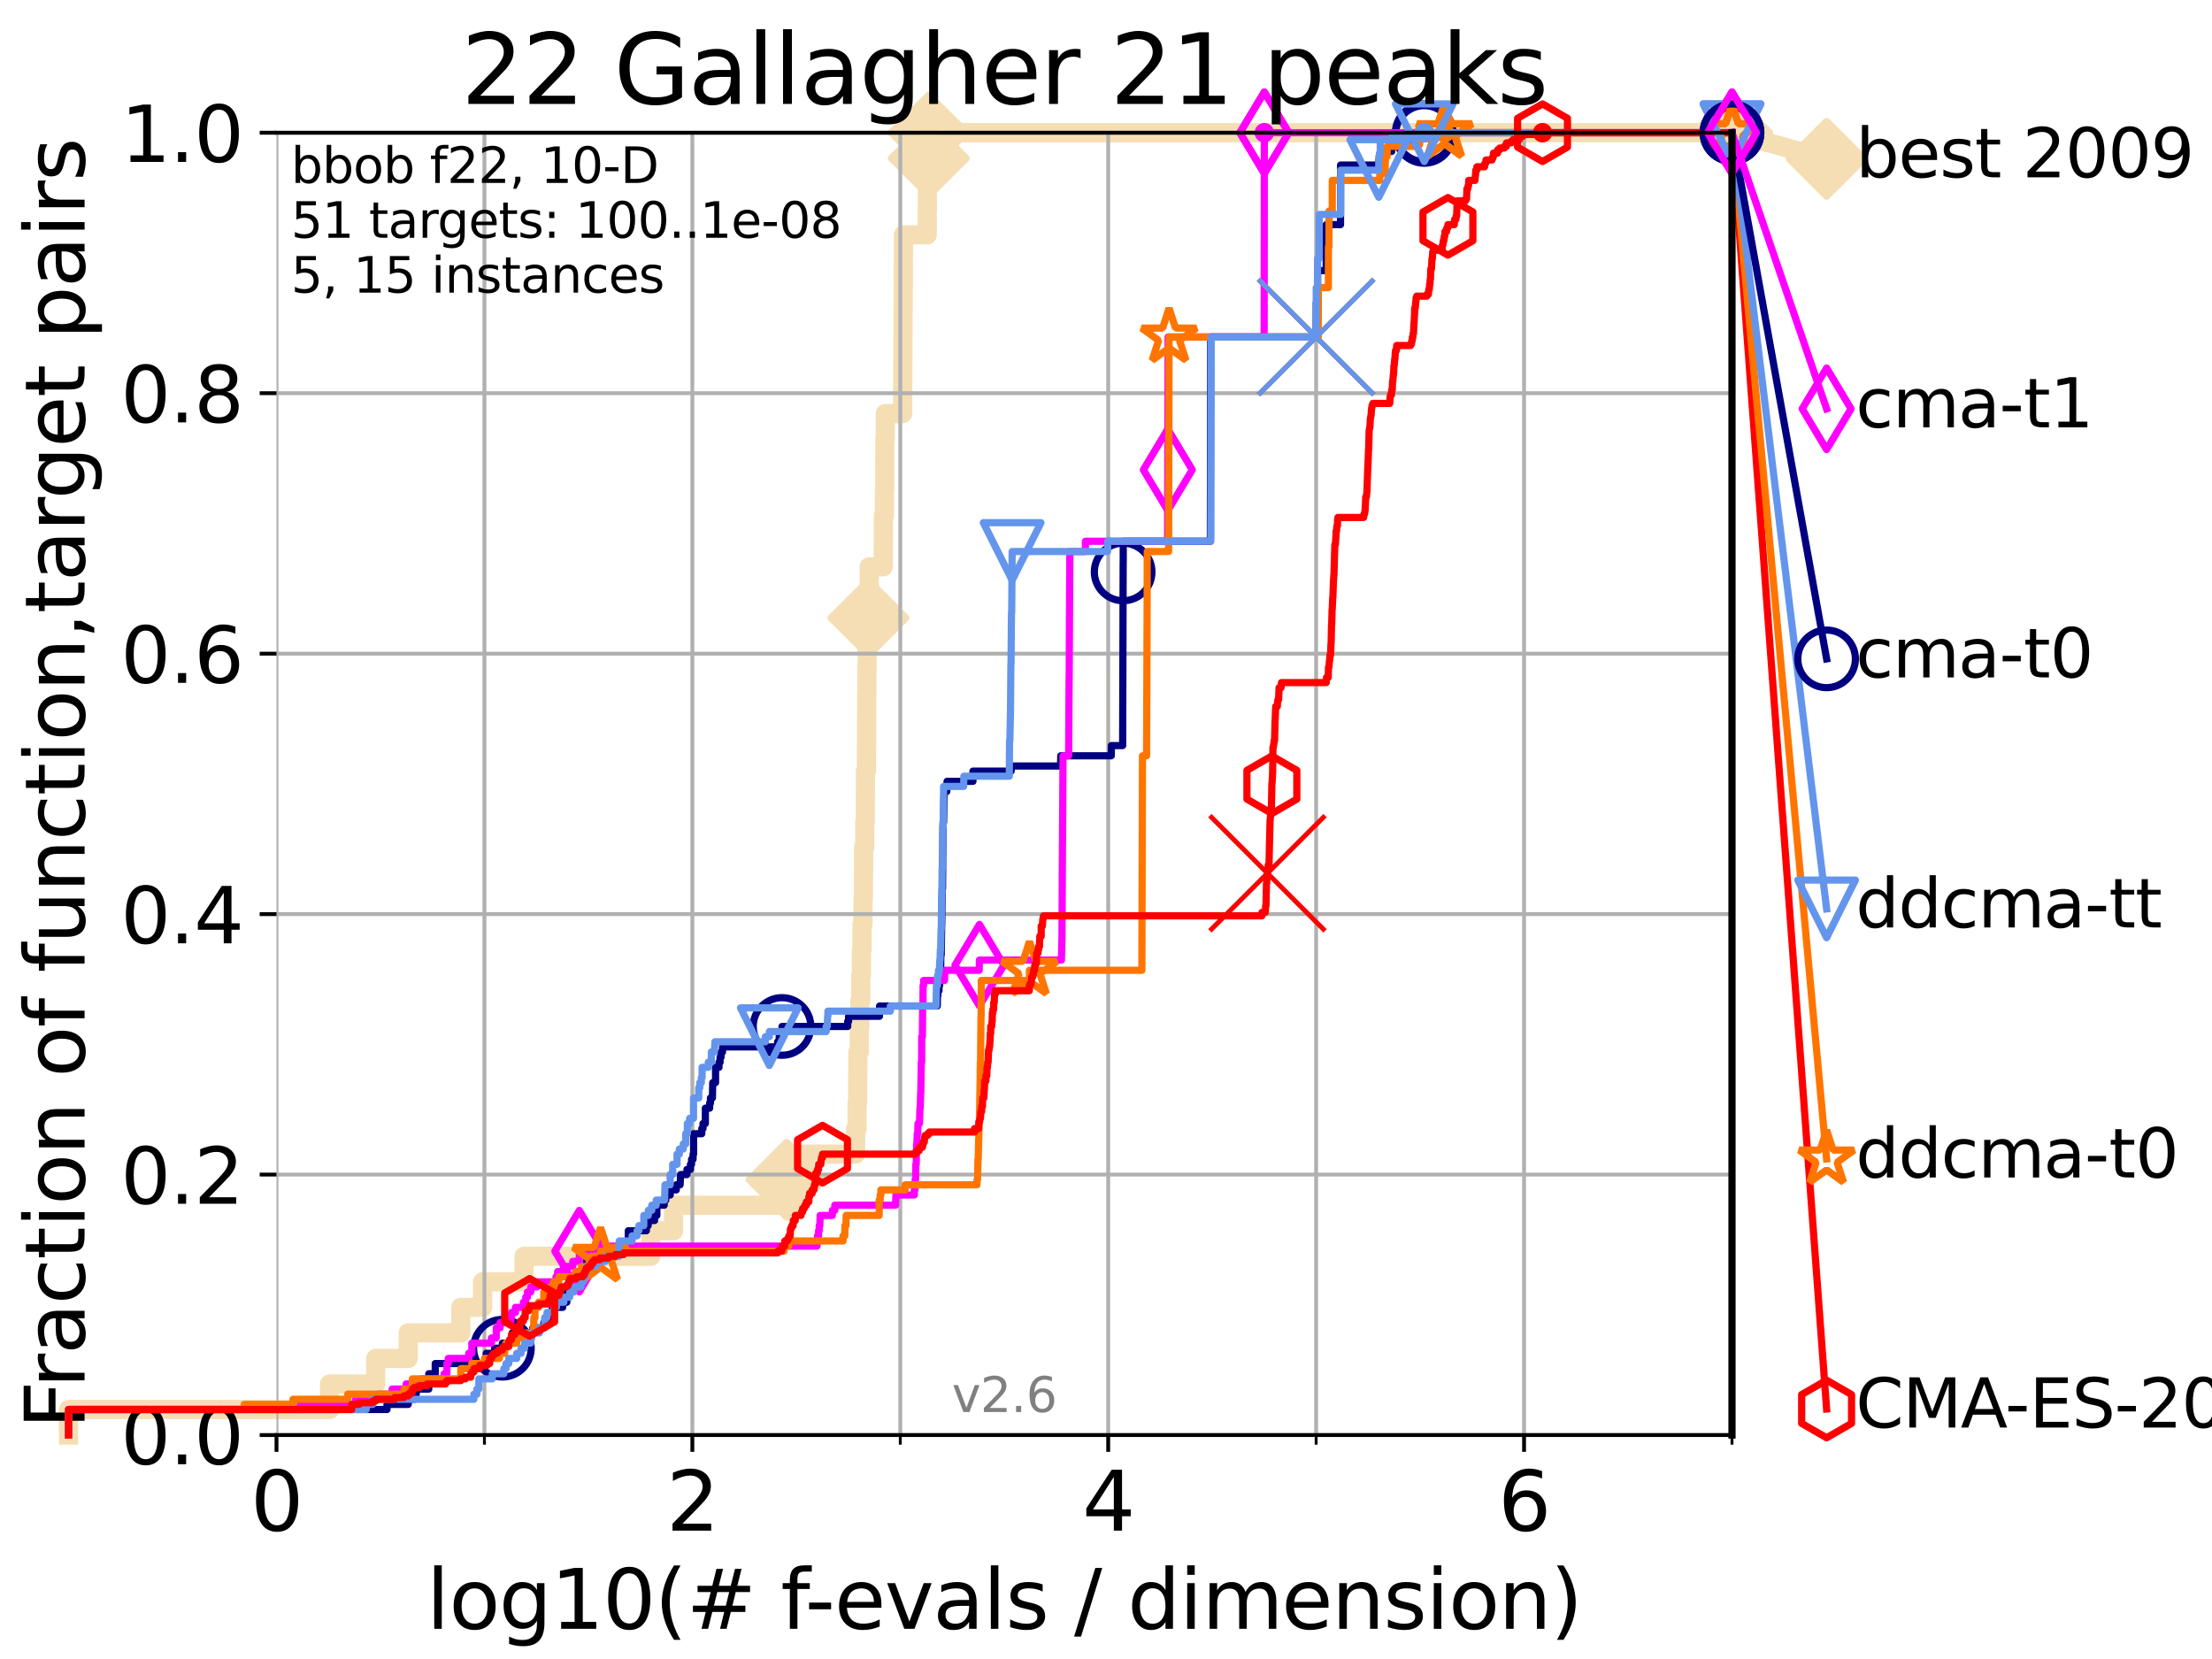 <?xml version="1.0" encoding="utf-8" standalone="no"?>
<!DOCTYPE svg PUBLIC "-//W3C//DTD SVG 1.1//EN"
  "http://www.w3.org/Graphics/SVG/1.1/DTD/svg11.dtd">
<svg xmlns:xlink="http://www.w3.org/1999/xlink" width="460.8pt" height="345.6pt" viewBox="0 0 460.8 345.6" xmlns="http://www.w3.org/2000/svg" version="1.1">
 <defs>
  <style type="text/css">*{stroke-linejoin: round; stroke-linecap: butt}</style>
 </defs>
 <g id="figure_1">
  <g id="patch_1">
   <path d="M 0 345.6 
L 460.8 345.6 
L 460.8 0 
L 0 0 
z
" style="fill: #ffffff"/>
  </g>
  <g id="axes_1">
   <g id="patch_2">
    <path d="M 57.6 298.944 
L 360.806 298.944 
L 360.806 27.648 
L 57.6 27.648 
z
" style="fill: #ffffff"/>
   </g>
   <g id="line2d_1">
    <path d="M 14.285 298.944 
L 14.285 293.624 
L 68.657 293.624 
L 68.657 288.305 
L 78.267 288.305 
L 78.267 282.985 
L 85.039 282.985 
L 85.039 277.666 
L 95.999 277.666 
L 95.999 272.346 
L 100.535 272.346 
L 100.535 267.027 
L 109.159 267.027 
L 109.159 261.707 
L 135.569 261.707 
L 135.569 256.388 
L 140.313 256.388 
L 140.313 251.068 
L 163.786 251.068 
L 163.786 245.749 
L 163.859 245.749 
L 163.859 240.429 
L 178.244 240.429 
L 178.244 235.11 
L 178.547 235.11 
L 178.547 229.79 
L 178.662 229.79 
L 178.662 224.471 
L 178.713 224.471 
L 178.713 219.151 
L 179.012 219.151 
L 179.012 213.832 
L 179.112 213.832 
L 179.112 208.512 
L 179.311 208.512 
L 179.311 203.192 
L 179.448 203.192 
L 179.448 197.873 
L 179.569 197.873 
L 179.569 192.553 
L 179.786 192.553 
L 179.786 187.234 
L 179.871 187.234 
L 179.871 181.914 
L 179.913 181.914 
L 179.913 176.595 
L 180.135 176.595 
L 180.135 171.275 
L 180.257 171.275 
L 180.257 165.956 
L 180.285 165.956 
L 180.285 160.636 
L 180.5 160.636 
L 180.5 155.317 
L 180.527 155.317 
L 180.527 149.997 
L 180.546 149.997 
L 180.546 144.678 
L 180.593 144.678 
L 180.593 139.358 
L 180.631 139.358 
L 180.631 134.039 
L 180.884 134.039 
L 180.884 128.719 
L 180.916 128.719 
L 180.916 123.4 
L 181.074 123.4 
L 181.074 118.08 
L 184.011 118.08 
L 184.011 112.76 
L 184.031 112.76 
L 184.031 107.441 
L 184.246 107.441 
L 184.246 102.121 
L 184.302 102.121 
L 184.302 96.802 
L 184.326 96.802 
L 184.326 91.482 
L 184.426 91.482 
L 184.426 86.163 
L 188.05 86.163 
L 188.05 80.843 
L 188.065 80.843 
L 188.065 75.524 
L 188.098 75.524 
L 188.098 70.204 
L 188.118 70.204 
L 188.118 64.885 
L 188.147 64.885 
L 188.147 59.565 
L 188.195 59.565 
L 188.195 54.246 
L 188.207 54.246 
L 188.207 48.926 
L 193.155 48.926 
L 193.155 43.607 
L 193.202 43.607 
L 193.202 38.287 
L 193.236 38.287 
L 193.236 32.968 
L 193.486 32.968 
L 193.486 27.648 
L 360.806 27.648 
" style="fill: none; stroke: #f5deb3; stroke-width: 4; stroke-linecap: square"/>
   </g>
   <g id="line2d_2">
    <defs>
     <path id="m47d1713253" d="M -0 7.778 
L 7.778 0 
L 0 -7.778 
L -7.778 -0 
z
" style="stroke: #f5deb3; stroke-width: 1.5; stroke-linejoin: miter"/>
    </defs>
    <g>
     <use xlink:href="#m47d1713253" x="163.859" y="245.749" style="fill: #f5deb3; stroke: #f5deb3; stroke-width: 1.5; stroke-linejoin: miter"/>
     <use xlink:href="#m47d1713253" x="180.916" y="128.719" style="fill: #f5deb3; stroke: #f5deb3; stroke-width: 1.5; stroke-linejoin: miter"/>
     <use xlink:href="#m47d1713253" x="193.486" y="32.968" style="fill: #f5deb3; stroke: #f5deb3; stroke-width: 1.5; stroke-linejoin: miter"/>
     <use xlink:href="#m47d1713253" x="193.486" y="27.648" style="fill: #f5deb3; stroke: #f5deb3; stroke-width: 1.5; stroke-linejoin: miter"/>
     <use xlink:href="#m47d1713253" x="193.486" y="27.648" style="fill: #f5deb3; stroke: #f5deb3; stroke-width: 1.5; stroke-linejoin: miter"/>
     <use xlink:href="#m47d1713253" x="360.806" y="27.648" style="fill: #f5deb3; stroke: #f5deb3; stroke-width: 1.5; stroke-linejoin: miter"/>
    </g>
   </g>
   <g id="line2d_3">
    <path style="fill: none; stroke: #f5deb3; stroke-width: 4; stroke-linecap: square"/>
    <g/>
   </g>
   <g id="line2d_4">
    <path d="M 360.806 27.648 
L 380.515 33.074 
" style="fill: none; stroke: #f5deb3; stroke-width: 4; stroke-linecap: square"/>
    <g>
     <use xlink:href="#m47d1713253" x="360.806" y="27.648" style="fill: #f5deb3; stroke: #f5deb3; stroke-width: 1.5; stroke-linejoin: miter"/>
     <use xlink:href="#m47d1713253" x="380.515" y="33.074" style="fill: #f5deb3; stroke: #f5deb3; stroke-width: 1.5; stroke-linejoin: miter"/>
    </g>
   </g>
   <g id="matplotlib.axis_1">
    <g id="xtick_1">
     <g id="line2d_5">
      <path d="M 57.6 298.944 
L 57.6 27.648 
" clip-path="url(#pc0324ca939)" style="fill: none; stroke: #b0b0b0; stroke-width: 0.8; stroke-linecap: square"/>
     </g>
     <g id="line2d_6">
      <defs>
       <path id="m1be6167f54" d="M 0 0 
L 0 3.5 
" style="stroke: #000000; stroke-width: 0.8"/>
      </defs>
      <g>
       <use xlink:href="#m1be6167f54" x="57.6" y="298.944" style="stroke: #000000; stroke-width: 0.8"/>
      </g>
     </g>
     <g id="text_1">
      <!-- 0 -->
      <g transform="translate(52.192 318.861)scale(0.17 -0.17)">
       <defs>
        <path id="DejaVuSans-30" d="M 2034 4250 
Q 1547 4250 1301 3770 
Q 1056 3291 1056 2328 
Q 1056 1369 1301 889 
Q 1547 409 2034 409 
Q 2525 409 2770 889 
Q 3016 1369 3016 2328 
Q 3016 3291 2770 3770 
Q 2525 4250 2034 4250 
z
M 2034 4750 
Q 2819 4750 3233 4129 
Q 3647 3509 3647 2328 
Q 3647 1150 3233 529 
Q 2819 -91 2034 -91 
Q 1250 -91 836 529 
Q 422 1150 422 2328 
Q 422 3509 836 4129 
Q 1250 4750 2034 4750 
z
" transform="scale(0.016)"/>
       </defs>
       <use xlink:href="#DejaVuSans-30"/>
      </g>
     </g>
    </g>
    <g id="xtick_2">
     <g id="line2d_7">
      <path d="M 144.23 298.944 
L 144.23 27.648 
" clip-path="url(#pc0324ca939)" style="fill: none; stroke: #b0b0b0; stroke-width: 0.8; stroke-linecap: square"/>
     </g>
     <g id="line2d_8">
      <g>
       <use xlink:href="#m1be6167f54" x="144.23" y="298.944" style="stroke: #000000; stroke-width: 0.8"/>
      </g>
     </g>
     <g id="text_2">
      <!-- 2 -->
      <g transform="translate(138.822 318.861)scale(0.17 -0.17)">
       <defs>
        <path id="DejaVuSans-32" d="M 1228 531 
L 3431 531 
L 3431 0 
L 469 0 
L 469 531 
Q 828 903 1448 1529 
Q 2069 2156 2228 2338 
Q 2531 2678 2651 2914 
Q 2772 3150 2772 3378 
Q 2772 3750 2511 3984 
Q 2250 4219 1831 4219 
Q 1534 4219 1204 4116 
Q 875 4013 500 3803 
L 500 4441 
Q 881 4594 1212 4672 
Q 1544 4750 1819 4750 
Q 2544 4750 2975 4387 
Q 3406 4025 3406 3419 
Q 3406 3131 3298 2873 
Q 3191 2616 2906 2266 
Q 2828 2175 2409 1742 
Q 1991 1309 1228 531 
z
" transform="scale(0.016)"/>
       </defs>
       <use xlink:href="#DejaVuSans-32"/>
      </g>
     </g>
    </g>
    <g id="xtick_3">
     <g id="line2d_9">
      <path d="M 230.861 298.944 
L 230.861 27.648 
" clip-path="url(#pc0324ca939)" style="fill: none; stroke: #b0b0b0; stroke-width: 0.8; stroke-linecap: square"/>
     </g>
     <g id="line2d_10">
      <g>
       <use xlink:href="#m1be6167f54" x="230.861" y="298.944" style="stroke: #000000; stroke-width: 0.8"/>
      </g>
     </g>
     <g id="text_3">
      <!-- 4 -->
      <g transform="translate(225.453 318.861)scale(0.17 -0.17)">
       <defs>
        <path id="DejaVuSans-34" d="M 2419 4116 
L 825 1625 
L 2419 1625 
L 2419 4116 
z
M 2253 4666 
L 3047 4666 
L 3047 1625 
L 3713 1625 
L 3713 1100 
L 3047 1100 
L 3047 0 
L 2419 0 
L 2419 1100 
L 313 1100 
L 313 1709 
L 2253 4666 
z
" transform="scale(0.016)"/>
       </defs>
       <use xlink:href="#DejaVuSans-34"/>
      </g>
     </g>
    </g>
    <g id="xtick_4">
     <g id="line2d_11">
      <path d="M 317.491 298.944 
L 317.491 27.648 
" clip-path="url(#pc0324ca939)" style="fill: none; stroke: #b0b0b0; stroke-width: 0.8; stroke-linecap: square"/>
     </g>
     <g id="line2d_12">
      <g>
       <use xlink:href="#m1be6167f54" x="317.491" y="298.944" style="stroke: #000000; stroke-width: 0.8"/>
      </g>
     </g>
     <g id="text_4">
      <!-- 6 -->
      <g transform="translate(312.083 318.861)scale(0.17 -0.17)">
       <defs>
        <path id="DejaVuSans-36" d="M 2113 2584 
Q 1688 2584 1439 2293 
Q 1191 2003 1191 1497 
Q 1191 994 1439 701 
Q 1688 409 2113 409 
Q 2538 409 2786 701 
Q 3034 994 3034 1497 
Q 3034 2003 2786 2293 
Q 2538 2584 2113 2584 
z
M 3366 4563 
L 3366 3988 
Q 3128 4100 2886 4159 
Q 2644 4219 2406 4219 
Q 1781 4219 1451 3797 
Q 1122 3375 1075 2522 
Q 1259 2794 1537 2939 
Q 1816 3084 2150 3084 
Q 2853 3084 3261 2657 
Q 3669 2231 3669 1497 
Q 3669 778 3244 343 
Q 2819 -91 2113 -91 
Q 1303 -91 875 529 
Q 447 1150 447 2328 
Q 447 3434 972 4092 
Q 1497 4750 2381 4750 
Q 2619 4750 2861 4703 
Q 3103 4656 3366 4563 
z
" transform="scale(0.016)"/>
       </defs>
       <use xlink:href="#DejaVuSans-36"/>
      </g>
     </g>
    </g>
    <g id="xtick_5">
     <g id="line2d_13">
      <path d="M 100.915 298.944 
L 100.915 27.648 
" clip-path="url(#pc0324ca939)" style="fill: none; stroke: #b0b0b0; stroke-width: 0.8; stroke-linecap: square"/>
     </g>
     <g id="line2d_14">
      <defs>
       <path id="m8aa1530fa9" d="M 0 0 
L 0 2 
" style="stroke: #000000; stroke-width: 0.6"/>
      </defs>
      <g>
       <use xlink:href="#m8aa1530fa9" x="100.915" y="298.944" style="stroke: #000000; stroke-width: 0.6"/>
      </g>
     </g>
    </g>
    <g id="xtick_6">
     <g id="line2d_15">
      <path d="M 187.546 298.944 
L 187.546 27.648 
" clip-path="url(#pc0324ca939)" style="fill: none; stroke: #b0b0b0; stroke-width: 0.8; stroke-linecap: square"/>
     </g>
     <g id="line2d_16">
      <g>
       <use xlink:href="#m8aa1530fa9" x="187.546" y="298.944" style="stroke: #000000; stroke-width: 0.6"/>
      </g>
     </g>
    </g>
    <g id="xtick_7">
     <g id="line2d_17">
      <path d="M 274.176 298.944 
L 274.176 27.648 
" clip-path="url(#pc0324ca939)" style="fill: none; stroke: #b0b0b0; stroke-width: 0.8; stroke-linecap: square"/>
     </g>
     <g id="line2d_18">
      <g>
       <use xlink:href="#m8aa1530fa9" x="274.176" y="298.944" style="stroke: #000000; stroke-width: 0.6"/>
      </g>
     </g>
    </g>
    <g id="xtick_8">
     <g id="line2d_19">
      <path d="M 360.806 298.944 
L 360.806 27.648 
" clip-path="url(#pc0324ca939)" style="fill: none; stroke: #b0b0b0; stroke-width: 0.8; stroke-linecap: square"/>
     </g>
     <g id="line2d_20">
      <g>
       <use xlink:href="#m8aa1530fa9" x="360.806" y="298.944" style="stroke: #000000; stroke-width: 0.6"/>
      </g>
     </g>
    </g>
    <g id="text_5">
     <!-- log10(# f-evals / dimension) -->
     <g transform="translate(88.823 339.314)scale(0.17 -0.17)">
      <defs>
       <path id="DejaVuSans-6c" d="M 603 4863 
L 1178 4863 
L 1178 0 
L 603 0 
L 603 4863 
z
" transform="scale(0.016)"/>
       <path id="DejaVuSans-6f" d="M 1959 3097 
Q 1497 3097 1228 2736 
Q 959 2375 959 1747 
Q 959 1119 1226 758 
Q 1494 397 1959 397 
Q 2419 397 2687 759 
Q 2956 1122 2956 1747 
Q 2956 2369 2687 2733 
Q 2419 3097 1959 3097 
z
M 1959 3584 
Q 2709 3584 3137 3096 
Q 3566 2609 3566 1747 
Q 3566 888 3137 398 
Q 2709 -91 1959 -91 
Q 1206 -91 779 398 
Q 353 888 353 1747 
Q 353 2609 779 3096 
Q 1206 3584 1959 3584 
z
" transform="scale(0.016)"/>
       <path id="DejaVuSans-67" d="M 2906 1791 
Q 2906 2416 2648 2759 
Q 2391 3103 1925 3103 
Q 1463 3103 1205 2759 
Q 947 2416 947 1791 
Q 947 1169 1205 825 
Q 1463 481 1925 481 
Q 2391 481 2648 825 
Q 2906 1169 2906 1791 
z
M 3481 434 
Q 3481 -459 3084 -895 
Q 2688 -1331 1869 -1331 
Q 1566 -1331 1297 -1286 
Q 1028 -1241 775 -1147 
L 775 -588 
Q 1028 -725 1275 -790 
Q 1522 -856 1778 -856 
Q 2344 -856 2625 -561 
Q 2906 -266 2906 331 
L 2906 616 
Q 2728 306 2450 153 
Q 2172 0 1784 0 
Q 1141 0 747 490 
Q 353 981 353 1791 
Q 353 2603 747 3093 
Q 1141 3584 1784 3584 
Q 2172 3584 2450 3431 
Q 2728 3278 2906 2969 
L 2906 3500 
L 3481 3500 
L 3481 434 
z
" transform="scale(0.016)"/>
       <path id="DejaVuSans-31" d="M 794 531 
L 1825 531 
L 1825 4091 
L 703 3866 
L 703 4441 
L 1819 4666 
L 2450 4666 
L 2450 531 
L 3481 531 
L 3481 0 
L 794 0 
L 794 531 
z
" transform="scale(0.016)"/>
       <path id="DejaVuSans-28" d="M 1984 4856 
Q 1566 4138 1362 3434 
Q 1159 2731 1159 2009 
Q 1159 1288 1364 580 
Q 1569 -128 1984 -844 
L 1484 -844 
Q 1016 -109 783 600 
Q 550 1309 550 2009 
Q 550 2706 781 3412 
Q 1013 4119 1484 4856 
L 1984 4856 
z
" transform="scale(0.016)"/>
       <path id="DejaVuSans-23" d="M 3272 2816 
L 2363 2816 
L 2100 1772 
L 3016 1772 
L 3272 2816 
z
M 2803 4594 
L 2478 3297 
L 3391 3297 
L 3719 4594 
L 4219 4594 
L 3897 3297 
L 4872 3297 
L 4872 2816 
L 3775 2816 
L 3519 1772 
L 4513 1772 
L 4513 1294 
L 3397 1294 
L 3072 0 
L 2572 0 
L 2894 1294 
L 1978 1294 
L 1656 0 
L 1153 0 
L 1478 1294 
L 494 1294 
L 494 1772 
L 1594 1772 
L 1856 2816 
L 850 2816 
L 850 3297 
L 1978 3297 
L 2297 4594 
L 2803 4594 
z
" transform="scale(0.016)"/>
       <path id="DejaVuSans-20" transform="scale(0.016)"/>
       <path id="DejaVuSans-66" d="M 2375 4863 
L 2375 4384 
L 1825 4384 
Q 1516 4384 1395 4259 
Q 1275 4134 1275 3809 
L 1275 3500 
L 2222 3500 
L 2222 3053 
L 1275 3053 
L 1275 0 
L 697 0 
L 697 3053 
L 147 3053 
L 147 3500 
L 697 3500 
L 697 3744 
Q 697 4328 969 4595 
Q 1241 4863 1831 4863 
L 2375 4863 
z
" transform="scale(0.016)"/>
       <path id="DejaVuSans-2d" d="M 313 2009 
L 1997 2009 
L 1997 1497 
L 313 1497 
L 313 2009 
z
" transform="scale(0.016)"/>
       <path id="DejaVuSans-65" d="M 3597 1894 
L 3597 1613 
L 953 1613 
Q 991 1019 1311 708 
Q 1631 397 2203 397 
Q 2534 397 2845 478 
Q 3156 559 3463 722 
L 3463 178 
Q 3153 47 2828 -22 
Q 2503 -91 2169 -91 
Q 1331 -91 842 396 
Q 353 884 353 1716 
Q 353 2575 817 3079 
Q 1281 3584 2069 3584 
Q 2775 3584 3186 3129 
Q 3597 2675 3597 1894 
z
M 3022 2063 
Q 3016 2534 2758 2815 
Q 2500 3097 2075 3097 
Q 1594 3097 1305 2825 
Q 1016 2553 972 2059 
L 3022 2063 
z
" transform="scale(0.016)"/>
       <path id="DejaVuSans-76" d="M 191 3500 
L 800 3500 
L 1894 563 
L 2988 3500 
L 3597 3500 
L 2284 0 
L 1503 0 
L 191 3500 
z
" transform="scale(0.016)"/>
       <path id="DejaVuSans-61" d="M 2194 1759 
Q 1497 1759 1228 1600 
Q 959 1441 959 1056 
Q 959 750 1161 570 
Q 1363 391 1709 391 
Q 2188 391 2477 730 
Q 2766 1069 2766 1631 
L 2766 1759 
L 2194 1759 
z
M 3341 1997 
L 3341 0 
L 2766 0 
L 2766 531 
Q 2569 213 2275 61 
Q 1981 -91 1556 -91 
Q 1019 -91 701 211 
Q 384 513 384 1019 
Q 384 1609 779 1909 
Q 1175 2209 1959 2209 
L 2766 2209 
L 2766 2266 
Q 2766 2663 2505 2880 
Q 2244 3097 1772 3097 
Q 1472 3097 1187 3025 
Q 903 2953 641 2809 
L 641 3341 
Q 956 3463 1253 3523 
Q 1550 3584 1831 3584 
Q 2591 3584 2966 3190 
Q 3341 2797 3341 1997 
z
" transform="scale(0.016)"/>
       <path id="DejaVuSans-73" d="M 2834 3397 
L 2834 2853 
Q 2591 2978 2328 3040 
Q 2066 3103 1784 3103 
Q 1356 3103 1142 2972 
Q 928 2841 928 2578 
Q 928 2378 1081 2264 
Q 1234 2150 1697 2047 
L 1894 2003 
Q 2506 1872 2764 1633 
Q 3022 1394 3022 966 
Q 3022 478 2636 193 
Q 2250 -91 1575 -91 
Q 1294 -91 989 -36 
Q 684 19 347 128 
L 347 722 
Q 666 556 975 473 
Q 1284 391 1588 391 
Q 1994 391 2212 530 
Q 2431 669 2431 922 
Q 2431 1156 2273 1281 
Q 2116 1406 1581 1522 
L 1381 1569 
Q 847 1681 609 1914 
Q 372 2147 372 2553 
Q 372 3047 722 3315 
Q 1072 3584 1716 3584 
Q 2034 3584 2315 3537 
Q 2597 3491 2834 3397 
z
" transform="scale(0.016)"/>
       <path id="DejaVuSans-2f" d="M 1625 4666 
L 2156 4666 
L 531 -594 
L 0 -594 
L 1625 4666 
z
" transform="scale(0.016)"/>
       <path id="DejaVuSans-64" d="M 2906 2969 
L 2906 4863 
L 3481 4863 
L 3481 0 
L 2906 0 
L 2906 525 
Q 2725 213 2448 61 
Q 2172 -91 1784 -91 
Q 1150 -91 751 415 
Q 353 922 353 1747 
Q 353 2572 751 3078 
Q 1150 3584 1784 3584 
Q 2172 3584 2448 3432 
Q 2725 3281 2906 2969 
z
M 947 1747 
Q 947 1113 1208 752 
Q 1469 391 1925 391 
Q 2381 391 2643 752 
Q 2906 1113 2906 1747 
Q 2906 2381 2643 2742 
Q 2381 3103 1925 3103 
Q 1469 3103 1208 2742 
Q 947 2381 947 1747 
z
" transform="scale(0.016)"/>
       <path id="DejaVuSans-69" d="M 603 3500 
L 1178 3500 
L 1178 0 
L 603 0 
L 603 3500 
z
M 603 4863 
L 1178 4863 
L 1178 4134 
L 603 4134 
L 603 4863 
z
" transform="scale(0.016)"/>
       <path id="DejaVuSans-6d" d="M 3328 2828 
Q 3544 3216 3844 3400 
Q 4144 3584 4550 3584 
Q 5097 3584 5394 3201 
Q 5691 2819 5691 2113 
L 5691 0 
L 5113 0 
L 5113 2094 
Q 5113 2597 4934 2840 
Q 4756 3084 4391 3084 
Q 3944 3084 3684 2787 
Q 3425 2491 3425 1978 
L 3425 0 
L 2847 0 
L 2847 2094 
Q 2847 2600 2669 2842 
Q 2491 3084 2119 3084 
Q 1678 3084 1418 2786 
Q 1159 2488 1159 1978 
L 1159 0 
L 581 0 
L 581 3500 
L 1159 3500 
L 1159 2956 
Q 1356 3278 1631 3431 
Q 1906 3584 2284 3584 
Q 2666 3584 2933 3390 
Q 3200 3197 3328 2828 
z
" transform="scale(0.016)"/>
       <path id="DejaVuSans-6e" d="M 3513 2113 
L 3513 0 
L 2938 0 
L 2938 2094 
Q 2938 2591 2744 2837 
Q 2550 3084 2163 3084 
Q 1697 3084 1428 2787 
Q 1159 2491 1159 1978 
L 1159 0 
L 581 0 
L 581 3500 
L 1159 3500 
L 1159 2956 
Q 1366 3272 1645 3428 
Q 1925 3584 2291 3584 
Q 2894 3584 3203 3211 
Q 3513 2838 3513 2113 
z
" transform="scale(0.016)"/>
       <path id="DejaVuSans-29" d="M 513 4856 
L 1013 4856 
Q 1481 4119 1714 3412 
Q 1947 2706 1947 2009 
Q 1947 1309 1714 600 
Q 1481 -109 1013 -844 
L 513 -844 
Q 928 -128 1133 580 
Q 1338 1288 1338 2009 
Q 1338 2731 1133 3434 
Q 928 4138 513 4856 
z
" transform="scale(0.016)"/>
      </defs>
      <use xlink:href="#DejaVuSans-6c"/>
      <use xlink:href="#DejaVuSans-6f" x="27.783"/>
      <use xlink:href="#DejaVuSans-67" x="88.965"/>
      <use xlink:href="#DejaVuSans-31" x="152.441"/>
      <use xlink:href="#DejaVuSans-30" x="216.064"/>
      <use xlink:href="#DejaVuSans-28" x="279.688"/>
      <use xlink:href="#DejaVuSans-23" x="318.701"/>
      <use xlink:href="#DejaVuSans-20" x="402.49"/>
      <use xlink:href="#DejaVuSans-66" x="434.277"/>
      <use xlink:href="#DejaVuSans-2d" x="463.982"/>
      <use xlink:href="#DejaVuSans-65" x="500.066"/>
      <use xlink:href="#DejaVuSans-76" x="561.59"/>
      <use xlink:href="#DejaVuSans-61" x="620.77"/>
      <use xlink:href="#DejaVuSans-6c" x="682.049"/>
      <use xlink:href="#DejaVuSans-73" x="709.832"/>
      <use xlink:href="#DejaVuSans-20" x="761.932"/>
      <use xlink:href="#DejaVuSans-2f" x="793.719"/>
      <use xlink:href="#DejaVuSans-20" x="827.41"/>
      <use xlink:href="#DejaVuSans-64" x="859.197"/>
      <use xlink:href="#DejaVuSans-69" x="922.674"/>
      <use xlink:href="#DejaVuSans-6d" x="950.457"/>
      <use xlink:href="#DejaVuSans-65" x="1047.869"/>
      <use xlink:href="#DejaVuSans-6e" x="1109.393"/>
      <use xlink:href="#DejaVuSans-73" x="1172.771"/>
      <use xlink:href="#DejaVuSans-69" x="1224.871"/>
      <use xlink:href="#DejaVuSans-6f" x="1252.654"/>
      <use xlink:href="#DejaVuSans-6e" x="1313.836"/>
      <use xlink:href="#DejaVuSans-29" x="1377.215"/>
     </g>
    </g>
   </g>
   <g id="matplotlib.axis_2">
    <g id="ytick_1">
     <g id="line2d_21">
      <path d="M 57.6 298.944 
L 360.806 298.944 
" clip-path="url(#pc0324ca939)" style="fill: none; stroke: #b0b0b0; stroke-width: 0.8; stroke-linecap: square"/>
     </g>
     <g id="line2d_22">
      <defs>
       <path id="mb0aeb94b40" d="M 0 0 
L -3.5 0 
" style="stroke: #000000; stroke-width: 0.8"/>
      </defs>
      <g>
       <use xlink:href="#mb0aeb94b40" x="57.6" y="298.944" style="stroke: #000000; stroke-width: 0.8"/>
      </g>
     </g>
     <g id="text_6">
      <!-- 0.0 -->
      <g transform="translate(25.155 305.023)scale(0.16 -0.16)">
       <defs>
        <path id="DejaVuSans-2e" d="M 684 794 
L 1344 794 
L 1344 0 
L 684 0 
L 684 794 
z
" transform="scale(0.016)"/>
       </defs>
       <use xlink:href="#DejaVuSans-30"/>
       <use xlink:href="#DejaVuSans-2e" x="63.623"/>
       <use xlink:href="#DejaVuSans-30" x="95.41"/>
      </g>
     </g>
    </g>
    <g id="ytick_2">
     <g id="line2d_23">
      <path d="M 57.6 244.685 
L 360.806 244.685 
" clip-path="url(#pc0324ca939)" style="fill: none; stroke: #b0b0b0; stroke-width: 0.8; stroke-linecap: square"/>
     </g>
     <g id="line2d_24">
      <g>
       <use xlink:href="#mb0aeb94b40" x="57.6" y="244.685" style="stroke: #000000; stroke-width: 0.8"/>
      </g>
     </g>
     <g id="text_7">
      <!-- 0.2 -->
      <g transform="translate(25.155 250.764)scale(0.16 -0.16)">
       <use xlink:href="#DejaVuSans-30"/>
       <use xlink:href="#DejaVuSans-2e" x="63.623"/>
       <use xlink:href="#DejaVuSans-32" x="95.41"/>
      </g>
     </g>
    </g>
    <g id="ytick_3">
     <g id="line2d_25">
      <path d="M 57.6 190.426 
L 360.806 190.426 
" clip-path="url(#pc0324ca939)" style="fill: none; stroke: #b0b0b0; stroke-width: 0.8; stroke-linecap: square"/>
     </g>
     <g id="line2d_26">
      <g>
       <use xlink:href="#mb0aeb94b40" x="57.6" y="190.426" style="stroke: #000000; stroke-width: 0.8"/>
      </g>
     </g>
     <g id="text_8">
      <!-- 0.4 -->
      <g transform="translate(25.155 196.504)scale(0.16 -0.16)">
       <use xlink:href="#DejaVuSans-30"/>
       <use xlink:href="#DejaVuSans-2e" x="63.623"/>
       <use xlink:href="#DejaVuSans-34" x="95.41"/>
      </g>
     </g>
    </g>
    <g id="ytick_4">
     <g id="line2d_27">
      <path d="M 57.6 136.166 
L 360.806 136.166 
" clip-path="url(#pc0324ca939)" style="fill: none; stroke: #b0b0b0; stroke-width: 0.8; stroke-linecap: square"/>
     </g>
     <g id="line2d_28">
      <g>
       <use xlink:href="#mb0aeb94b40" x="57.6" y="136.166" style="stroke: #000000; stroke-width: 0.8"/>
      </g>
     </g>
     <g id="text_9">
      <!-- 0.6 -->
      <g transform="translate(25.155 142.245)scale(0.16 -0.16)">
       <use xlink:href="#DejaVuSans-30"/>
       <use xlink:href="#DejaVuSans-2e" x="63.623"/>
       <use xlink:href="#DejaVuSans-36" x="95.41"/>
      </g>
     </g>
    </g>
    <g id="ytick_5">
     <g id="line2d_29">
      <path d="M 57.6 81.907 
L 360.806 81.907 
" clip-path="url(#pc0324ca939)" style="fill: none; stroke: #b0b0b0; stroke-width: 0.8; stroke-linecap: square"/>
     </g>
     <g id="line2d_30">
      <g>
       <use xlink:href="#mb0aeb94b40" x="57.6" y="81.907" style="stroke: #000000; stroke-width: 0.8"/>
      </g>
     </g>
     <g id="text_10">
      <!-- 0.8 -->
      <g transform="translate(25.155 87.986)scale(0.16 -0.16)">
       <defs>
        <path id="DejaVuSans-38" d="M 2034 2216 
Q 1584 2216 1326 1975 
Q 1069 1734 1069 1313 
Q 1069 891 1326 650 
Q 1584 409 2034 409 
Q 2484 409 2743 651 
Q 3003 894 3003 1313 
Q 3003 1734 2745 1975 
Q 2488 2216 2034 2216 
z
M 1403 2484 
Q 997 2584 770 2862 
Q 544 3141 544 3541 
Q 544 4100 942 4425 
Q 1341 4750 2034 4750 
Q 2731 4750 3128 4425 
Q 3525 4100 3525 3541 
Q 3525 3141 3298 2862 
Q 3072 2584 2669 2484 
Q 3125 2378 3379 2068 
Q 3634 1759 3634 1313 
Q 3634 634 3220 271 
Q 2806 -91 2034 -91 
Q 1263 -91 848 271 
Q 434 634 434 1313 
Q 434 1759 690 2068 
Q 947 2378 1403 2484 
z
M 1172 3481 
Q 1172 3119 1398 2916 
Q 1625 2713 2034 2713 
Q 2441 2713 2670 2916 
Q 2900 3119 2900 3481 
Q 2900 3844 2670 4047 
Q 2441 4250 2034 4250 
Q 1625 4250 1398 4047 
Q 1172 3844 1172 3481 
z
" transform="scale(0.016)"/>
       </defs>
       <use xlink:href="#DejaVuSans-30"/>
       <use xlink:href="#DejaVuSans-2e" x="63.623"/>
       <use xlink:href="#DejaVuSans-38" x="95.41"/>
      </g>
     </g>
    </g>
    <g id="ytick_6">
     <g id="line2d_31">
      <path d="M 57.6 27.648 
L 360.806 27.648 
" clip-path="url(#pc0324ca939)" style="fill: none; stroke: #b0b0b0; stroke-width: 0.8; stroke-linecap: square"/>
     </g>
     <g id="line2d_32">
      <g>
       <use xlink:href="#mb0aeb94b40" x="57.6" y="27.648" style="stroke: #000000; stroke-width: 0.8"/>
      </g>
     </g>
     <g id="text_11">
      <!-- 1.0 -->
      <g transform="translate(25.155 33.727)scale(0.16 -0.16)">
       <use xlink:href="#DejaVuSans-31"/>
       <use xlink:href="#DejaVuSans-2e" x="63.623"/>
       <use xlink:href="#DejaVuSans-30" x="95.41"/>
      </g>
     </g>
    </g>
    <g id="text_12">
     <!-- Fraction of function,target pairs -->
     <g transform="translate(17.62 297.681)rotate(-90)scale(0.17 -0.17)">
      <defs>
       <path id="DejaVuSans-46" d="M 628 4666 
L 3309 4666 
L 3309 4134 
L 1259 4134 
L 1259 2759 
L 3109 2759 
L 3109 2228 
L 1259 2228 
L 1259 0 
L 628 0 
L 628 4666 
z
" transform="scale(0.016)"/>
       <path id="DejaVuSans-72" d="M 2631 2963 
Q 2534 3019 2420 3045 
Q 2306 3072 2169 3072 
Q 1681 3072 1420 2755 
Q 1159 2438 1159 1844 
L 1159 0 
L 581 0 
L 581 3500 
L 1159 3500 
L 1159 2956 
Q 1341 3275 1631 3429 
Q 1922 3584 2338 3584 
Q 2397 3584 2469 3576 
Q 2541 3569 2628 3553 
L 2631 2963 
z
" transform="scale(0.016)"/>
       <path id="DejaVuSans-63" d="M 3122 3366 
L 3122 2828 
Q 2878 2963 2633 3030 
Q 2388 3097 2138 3097 
Q 1578 3097 1268 2742 
Q 959 2388 959 1747 
Q 959 1106 1268 751 
Q 1578 397 2138 397 
Q 2388 397 2633 464 
Q 2878 531 3122 666 
L 3122 134 
Q 2881 22 2623 -34 
Q 2366 -91 2075 -91 
Q 1284 -91 818 406 
Q 353 903 353 1747 
Q 353 2603 823 3093 
Q 1294 3584 2113 3584 
Q 2378 3584 2631 3529 
Q 2884 3475 3122 3366 
z
" transform="scale(0.016)"/>
       <path id="DejaVuSans-74" d="M 1172 4494 
L 1172 3500 
L 2356 3500 
L 2356 3053 
L 1172 3053 
L 1172 1153 
Q 1172 725 1289 603 
Q 1406 481 1766 481 
L 2356 481 
L 2356 0 
L 1766 0 
Q 1100 0 847 248 
Q 594 497 594 1153 
L 594 3053 
L 172 3053 
L 172 3500 
L 594 3500 
L 594 4494 
L 1172 4494 
z
" transform="scale(0.016)"/>
       <path id="DejaVuSans-75" d="M 544 1381 
L 544 3500 
L 1119 3500 
L 1119 1403 
Q 1119 906 1312 657 
Q 1506 409 1894 409 
Q 2359 409 2629 706 
Q 2900 1003 2900 1516 
L 2900 3500 
L 3475 3500 
L 3475 0 
L 2900 0 
L 2900 538 
Q 2691 219 2414 64 
Q 2138 -91 1772 -91 
Q 1169 -91 856 284 
Q 544 659 544 1381 
z
M 1991 3584 
L 1991 3584 
z
" transform="scale(0.016)"/>
       <path id="DejaVuSans-2c" d="M 750 794 
L 1409 794 
L 1409 256 
L 897 -744 
L 494 -744 
L 750 256 
L 750 794 
z
" transform="scale(0.016)"/>
       <path id="DejaVuSans-70" d="M 1159 525 
L 1159 -1331 
L 581 -1331 
L 581 3500 
L 1159 3500 
L 1159 2969 
Q 1341 3281 1617 3432 
Q 1894 3584 2278 3584 
Q 2916 3584 3314 3078 
Q 3713 2572 3713 1747 
Q 3713 922 3314 415 
Q 2916 -91 2278 -91 
Q 1894 -91 1617 61 
Q 1341 213 1159 525 
z
M 3116 1747 
Q 3116 2381 2855 2742 
Q 2594 3103 2138 3103 
Q 1681 3103 1420 2742 
Q 1159 2381 1159 1747 
Q 1159 1113 1420 752 
Q 1681 391 2138 391 
Q 2594 391 2855 752 
Q 3116 1113 3116 1747 
z
" transform="scale(0.016)"/>
      </defs>
      <use xlink:href="#DejaVuSans-46"/>
      <use xlink:href="#DejaVuSans-72" x="50.27"/>
      <use xlink:href="#DejaVuSans-61" x="91.383"/>
      <use xlink:href="#DejaVuSans-63" x="152.662"/>
      <use xlink:href="#DejaVuSans-74" x="207.643"/>
      <use xlink:href="#DejaVuSans-69" x="246.852"/>
      <use xlink:href="#DejaVuSans-6f" x="274.635"/>
      <use xlink:href="#DejaVuSans-6e" x="335.816"/>
      <use xlink:href="#DejaVuSans-20" x="399.195"/>
      <use xlink:href="#DejaVuSans-6f" x="430.982"/>
      <use xlink:href="#DejaVuSans-66" x="492.164"/>
      <use xlink:href="#DejaVuSans-20" x="527.369"/>
      <use xlink:href="#DejaVuSans-66" x="559.156"/>
      <use xlink:href="#DejaVuSans-75" x="594.361"/>
      <use xlink:href="#DejaVuSans-6e" x="657.74"/>
      <use xlink:href="#DejaVuSans-63" x="721.119"/>
      <use xlink:href="#DejaVuSans-74" x="776.1"/>
      <use xlink:href="#DejaVuSans-69" x="815.309"/>
      <use xlink:href="#DejaVuSans-6f" x="843.092"/>
      <use xlink:href="#DejaVuSans-6e" x="904.273"/>
      <use xlink:href="#DejaVuSans-2c" x="967.652"/>
      <use xlink:href="#DejaVuSans-74" x="999.439"/>
      <use xlink:href="#DejaVuSans-61" x="1038.648"/>
      <use xlink:href="#DejaVuSans-72" x="1099.928"/>
      <use xlink:href="#DejaVuSans-67" x="1139.291"/>
      <use xlink:href="#DejaVuSans-65" x="1202.768"/>
      <use xlink:href="#DejaVuSans-74" x="1264.291"/>
      <use xlink:href="#DejaVuSans-20" x="1303.5"/>
      <use xlink:href="#DejaVuSans-70" x="1335.287"/>
      <use xlink:href="#DejaVuSans-61" x="1398.764"/>
      <use xlink:href="#DejaVuSans-69" x="1460.043"/>
      <use xlink:href="#DejaVuSans-72" x="1487.826"/>
      <use xlink:href="#DejaVuSans-73" x="1528.939"/>
     </g>
    </g>
   </g>
   <g id="line2d_33">
    <defs>
     <path id="mbdf1892c8e" d="M 0 1.5 
C 0.398 1.5 0.779 1.342 1.061 1.061 
C 1.342 0.779 1.5 0.398 1.5 0 
C 1.5 -0.398 1.342 -0.779 1.061 -1.061 
C 0.779 -1.342 0.398 -1.5 0 -1.5 
C -0.398 -1.5 -0.779 -1.342 -1.061 -1.061 
C -1.342 -0.779 -1.5 -0.398 -1.5 0 
C -1.5 0.398 -1.342 0.779 -1.061 1.061 
C -0.779 1.342 -0.398 1.5 0 1.5 
z
" style="stroke: #f5deb3"/>
    </defs>
    <g>
     <use xlink:href="#mbdf1892c8e" x="193.486" y="27.648" style="fill: #f5deb3; stroke: #f5deb3"/>
     <use xlink:href="#mbdf1892c8e" x="193.486" y="27.648" style="fill: #f5deb3; stroke: #f5deb3"/>
    </g>
   </g>
   <g id="line2d_34">
    <defs>
     <path id="m87672c91a1" d="M 0 1.5 
C 0.398 1.5 0.779 1.342 1.061 1.061 
C 1.342 0.779 1.5 0.398 1.5 0 
C 1.5 -0.398 1.342 -0.779 1.061 -1.061 
C 0.779 -1.342 0.398 -1.5 0 -1.5 
C -0.398 -1.5 -0.779 -1.342 -1.061 -1.061 
C -1.342 -0.779 -1.5 -0.398 -1.5 0 
C -1.5 0.398 -1.342 0.779 -1.061 1.061 
C -0.779 1.342 -0.398 1.5 0 1.5 
z
" style="stroke: #000080"/>
    </defs>
    <g>
     <use xlink:href="#m87672c91a1" x="296.699" y="27.648" style="fill: #000080; stroke: #000080"/>
     <use xlink:href="#m87672c91a1" x="296.699" y="27.648" style="fill: #000080; stroke: #000080"/>
    </g>
   </g>
   <g id="line2d_35">
    <path d="M 14.285 298.944 
L 14.285 293.624 
L 80.621 293.624 
L 80.621 292.561 
L 85.039 292.561 
L 85.039 291.497 
L 86.307 291.497 
L 86.307 290.433 
L 86.712 290.433 
L 86.712 289.369 
L 89.324 289.369 
L 89.324 286.177 
L 90.668 286.177 
L 90.668 284.049 
L 101.288 284.049 
L 101.288 281.922 
L 103.047 281.922 
L 103.047 280.858 
L 104.656 280.858 
L 104.656 279.794 
L 106.561 279.794 
L 106.561 278.73 
L 106.699 278.73 
L 106.699 277.666 
L 111.007 277.666 
L 111.007 276.602 
L 113.284 276.602 
L 113.284 275.538 
L 114.142 275.538 
L 114.142 274.474 
L 115.051 274.474 
L 115.051 272.346 
L 117.227 272.346 
L 117.227 271.282 
L 118.077 271.282 
L 118.152 269.155 
L 118.376 269.155 
L 118.376 268.091 
L 119.248 268.091 
L 119.248 267.027 
L 119.669 267.027 
L 119.669 265.963 
L 120.284 265.963 
L 120.284 264.899 
L 122.138 264.899 
L 122.138 262.771 
L 125.476 262.771 
L 125.476 261.707 
L 128.045 261.707 
L 128.045 260.643 
L 130.696 260.643 
L 130.696 259.579 
L 130.888 259.579 
L 130.888 256.388 
L 134.652 256.388 
L 134.652 255.324 
L 135.024 255.324 
L 135.024 254.26 
L 136.357 254.26 
L 136.357 253.196 
L 136.837 253.196 
L 136.837 251.068 
L 138.362 251.068 
L 138.362 250.004 
L 138.693 250.004 
L 138.693 248.94 
L 139.629 248.94 
L 139.629 247.877 
L 140.883 247.877 
L 140.883 246.813 
L 141.675 246.813 
L 141.783 244.685 
L 143.106 244.685 
L 143.106 243.621 
L 143.831 243.621 
L 143.831 242.557 
L 144.06 242.557 
L 144.06 241.493 
L 144.38 241.493 
L 144.38 240.429 
L 144.492 240.429 
L 144.492 236.174 
L 146.194 236.174 
L 146.194 235.11 
L 146.446 235.11 
L 146.446 234.046 
L 146.941 234.046 
L 146.941 230.854 
L 147.832 230.854 
L 147.832 229.79 
L 148.002 229.79 
L 148.002 228.726 
L 148.413 228.726 
L 148.473 225.534 
L 149.064 225.534 
L 149.064 222.343 
L 149.778 222.343 
L 149.778 221.279 
L 150.001 221.279 
L 150.001 220.215 
L 150.221 220.215 
L 150.221 219.151 
L 150.52 219.151 
L 150.52 218.087 
L 161.987 218.087 
L 161.987 217.023 
L 162.299 217.023 
L 162.371 214.895 
L 162.908 214.895 
L 162.908 213.832 
L 176.595 213.832 
L 176.595 212.768 
L 176.776 212.768 
L 176.776 211.704 
L 183.202 211.704 
L 183.23 209.576 
L 195.248 209.576 
L 195.291 207.448 
L 195.361 207.448 
L 195.361 206.384 
L 195.611 206.384 
L 195.611 205.32 
L 195.734 205.32 
L 195.827 203.192 
L 195.94 203.192 
L 195.994 198.937 
L 196.071 198.937 
L 196.172 192.553 
L 196.189 192.553 
L 196.272 185.106 
L 196.348 185.106 
L 196.452 171.275 
L 196.566 171.275 
L 196.657 165.956 
L 196.682 165.956 
L 196.682 164.892 
L 197.23 164.892 
L 197.288 162.764 
L 202.682 162.764 
L 202.682 160.636 
L 210.642 160.636 
L 210.642 159.572 
L 220.933 159.572 
L 220.974 157.445 
L 231.502 157.445 
L 231.514 155.317 
L 233.869 155.317 
L 233.977 117.016 
L 233.989 117.016 
L 233.995 112.76 
L 252.14 112.76 
L 252.209 70.204 
L 274.185 70.204 
L 274.202 63.112 
L 274.463 63.112 
L 274.479 56.373 
L 276.263 56.373 
L 276.277 46.798 
L 279.255 46.798 
L 279.271 34.386 
L 287.225 34.386 
L 287.226 33.322 
L 287.362 33.322 
L 287.364 32.258 
L 288.292 32.258 
L 288.294 31.549 
L 289.926 31.549 
L 289.934 29.421 
L 294.943 29.421 
L 294.944 28.357 
L 295.569 28.357 
L 295.569 28.003 
L 296.699 28.003 
L 296.699 27.648 
L 360.806 27.648 
L 360.806 27.648 
" style="fill: none; stroke: #000080; stroke-width: 1.5; stroke-linecap: square"/>
   </g>
   <g id="line2d_36">
    <defs>
     <path id="m305c3c2e8f" d="M 0 6 
C 1.591 6 3.117 5.368 4.243 4.243 
C 5.368 3.117 6 1.591 6 0 
C 6 -1.591 5.368 -3.117 4.243 -4.243 
C 3.117 -5.368 1.591 -6 0 -6 
C -1.591 -6 -3.117 -5.368 -4.243 -4.243 
C -5.368 -3.117 -6 -1.591 -6 0 
C -6 1.591 -5.368 3.117 -4.243 4.243 
C -3.117 5.368 -1.591 6 0 6 
z
" style="stroke: #000080; stroke-width: 1.5"/>
    </defs>
    <g>
     <use xlink:href="#m305c3c2e8f" x="104.656" y="280.858" style="fill-opacity: 0; stroke: #000080; stroke-width: 1.5"/>
     <use xlink:href="#m305c3c2e8f" x="162.908" y="213.832" style="fill-opacity: 0; stroke: #000080; stroke-width: 1.5"/>
     <use xlink:href="#m305c3c2e8f" x="233.971" y="119.144" style="fill-opacity: 0; stroke: #000080; stroke-width: 1.5"/>
     <use xlink:href="#m305c3c2e8f" x="296.699" y="28.003" style="fill-opacity: 0; stroke: #000080; stroke-width: 1.5"/>
     <use xlink:href="#m305c3c2e8f" x="296.699" y="27.648" style="fill-opacity: 0; stroke: #000080; stroke-width: 1.5"/>
     <use xlink:href="#m305c3c2e8f" x="360.806" y="27.648" style="fill-opacity: 0; stroke: #000080; stroke-width: 1.5"/>
    </g>
   </g>
   <g id="line2d_37">
    <path style="fill: none; stroke: #000080; stroke-width: 1.5; stroke-linecap: square"/>
    <g/>
   </g>
   <g id="line2d_38">
    <path d="M 274.176 70.204 
" clip-path="url(#pc0324ca939)" style="fill: none; stroke: #000080; stroke-width: 1.5; stroke-linecap: square"/>
    <defs>
     <path id="me10425b2fb" d="M -12 12 
L 12 -12 
M -12 -12 
L 12 12 
" style="stroke: #000080"/>
    </defs>
    <g clip-path="url(#pc0324ca939)">
     <use xlink:href="#me10425b2fb" x="274.176" y="70.204" style="fill: #000080; stroke: #000080"/>
    </g>
   </g>
   <g id="line2d_39">
    <defs>
     <path id="m100a921ac7" d="M 0 1.5 
C 0.398 1.5 0.779 1.342 1.061 1.061 
C 1.342 0.779 1.5 0.398 1.5 0 
C 1.5 -0.398 1.342 -0.779 1.061 -1.061 
C 0.779 -1.342 0.398 -1.5 0 -1.5 
C -0.398 -1.5 -0.779 -1.342 -1.061 -1.061 
C -1.342 -0.779 -1.5 -0.398 -1.5 0 
C -1.5 0.398 -1.342 0.779 -1.061 1.061 
C -0.779 1.342 -0.398 1.5 0 1.5 
z
" style="stroke: #ff00ff"/>
    </defs>
    <g>
     <use xlink:href="#m100a921ac7" x="263.381" y="27.648" style="fill: #ff00ff; stroke: #ff00ff"/>
     <use xlink:href="#m100a921ac7" x="263.381" y="27.648" style="fill: #ff00ff; stroke: #ff00ff"/>
    </g>
   </g>
   <g id="line2d_40">
    <path d="M 14.285 298.944 
L 14.285 293.624 
L 62.535 293.624 
L 62.535 292.561 
L 74.069 292.561 
L 74.069 291.497 
L 78.883 291.497 
L 78.883 290.433 
L 81.696 290.433 
L 81.696 289.369 
L 84.596 289.369 
L 84.596 288.305 
L 87.876 288.305 
L 87.876 287.241 
L 92.52 287.241 
L 92.52 286.177 
L 93.099 286.177 
L 93.099 284.049 
L 93.382 284.049 
L 93.382 282.985 
L 97.635 282.985 
L 97.635 281.922 
L 98.295 281.922 
L 98.295 279.794 
L 102.363 279.794 
L 102.363 278.73 
L 103.38 278.73 
L 103.38 276.602 
L 104.188 276.602 
L 104.188 275.538 
L 106.421 275.538 
L 106.421 274.474 
L 106.561 274.474 
L 106.561 273.41 
L 107.379 273.41 
L 107.379 272.346 
L 109.038 272.346 
L 109.038 271.282 
L 109.52 271.282 
L 109.52 270.219 
L 109.874 270.219 
L 109.874 269.155 
L 110.562 269.155 
L 110.562 268.091 
L 111.868 268.091 
L 111.868 267.027 
L 115.833 267.027 
L 115.833 265.963 
L 116.17 265.963 
L 116.17 264.899 
L 117.384 264.899 
L 117.384 263.835 
L 119.319 263.835 
L 119.319 262.771 
L 120.683 262.771 
L 120.683 260.643 
L 124.428 260.643 
L 124.428 259.579 
L 170.205 259.579 
L 170.299 257.452 
L 170.519 257.452 
L 170.519 256.388 
L 170.658 256.388 
L 170.658 255.324 
L 170.782 255.324 
L 170.851 253.196 
L 173.398 253.196 
L 173.398 252.132 
L 173.91 252.132 
L 173.91 251.068 
L 186.567 251.068 
L 186.636 248.94 
L 190.477 248.94 
L 190.477 247.877 
L 190.613 247.877 
L 190.65 245.749 
L 190.734 245.749 
L 190.786 242.557 
L 190.862 242.557 
L 190.952 238.301 
L 191.007 238.301 
L 191.079 236.174 
L 191.176 236.174 
L 191.235 234.046 
L 191.539 234.046 
L 191.644 230.854 
L 191.692 230.854 
L 191.797 227.662 
L 191.818 227.662 
L 191.92 221.279 
L 191.991 221.279 
L 192.009 215.959 
L 192.151 215.959 
L 192.209 209.576 
L 192.274 209.576 
L 192.296 205.32 
L 192.401 205.32 
L 192.401 204.256 
L 196.754 204.256 
L 196.831 202.129 
L 203.98 202.129 
L 204.036 200.001 
L 221.117 200.001 
L 221.211 195.745 
L 221.229 195.745 
L 221.332 175.531 
L 221.341 175.531 
L 221.449 157.445 
L 222.613 157.445 
L 222.714 141.486 
L 222.726 141.486 
L 222.837 120.208 
L 222.843 120.208 
L 222.874 114.888 
L 226.1 114.888 
L 226.111 112.76 
L 243.226 112.76 
L 243.335 74.46 
L 243.338 74.46 
L 243.34 70.204 
L 263.347 70.204 
L 263.381 27.648 
L 360.806 27.648 
L 360.806 27.648 
" style="fill: none; stroke: #ff00ff; stroke-width: 1.5; stroke-linecap: square"/>
   </g>
   <g id="line2d_41">
    <defs>
     <path id="m3473a955f9" d="M -0 8.485 
L 5.091 0 
L 0 -8.485 
L -5.091 -0 
z
" style="stroke: #ff00ff; stroke-width: 1.5; stroke-linejoin: miter"/>
    </defs>
    <g>
     <use xlink:href="#m3473a955f9" x="120.683" y="260.643" style="fill-opacity: 0; stroke: #ff00ff; stroke-width: 1.5; stroke-linejoin: miter"/>
     <use xlink:href="#m3473a955f9" x="204.036" y="201.065" style="fill-opacity: 0; stroke: #ff00ff; stroke-width: 1.5; stroke-linejoin: miter"/>
     <use xlink:href="#m3473a955f9" x="243.278" y="97.866" style="fill-opacity: 0; stroke: #ff00ff; stroke-width: 1.5; stroke-linejoin: miter"/>
     <use xlink:href="#m3473a955f9" x="263.381" y="27.648" style="fill-opacity: 0; stroke: #ff00ff; stroke-width: 1.5; stroke-linejoin: miter"/>
     <use xlink:href="#m3473a955f9" x="263.381" y="27.648" style="fill-opacity: 0; stroke: #ff00ff; stroke-width: 1.5; stroke-linejoin: miter"/>
     <use xlink:href="#m3473a955f9" x="360.806" y="27.648" style="fill-opacity: 0; stroke: #ff00ff; stroke-width: 1.5; stroke-linejoin: miter"/>
    </g>
   </g>
   <g id="line2d_42">
    <path style="fill: none; stroke: #ff00ff; stroke-width: 1.5; stroke-linecap: square"/>
    <g/>
   </g>
   <g id="line2d_43">
    <defs>
     <path id="m68f8d4f520" d="M 0 1.5 
C 0.398 1.5 0.779 1.342 1.061 1.061 
C 1.342 0.779 1.5 0.398 1.5 0 
C 1.5 -0.398 1.342 -0.779 1.061 -1.061 
C 0.779 -1.342 0.398 -1.5 0 -1.5 
C -0.398 -1.5 -0.779 -1.342 -1.061 -1.061 
C -1.342 -0.779 -1.5 -0.398 -1.5 0 
C -1.5 0.398 -1.342 0.779 -1.061 1.061 
C -0.779 1.342 -0.398 1.5 0 1.5 
z
" style="stroke: #ff7500"/>
    </defs>
    <g>
     <use xlink:href="#m68f8d4f520" x="300.928" y="27.648" style="fill: #ff7500; stroke: #ff7500"/>
     <use xlink:href="#m68f8d4f520" x="300.928" y="27.648" style="fill: #ff7500; stroke: #ff7500"/>
    </g>
   </g>
   <g id="line2d_44">
    <path d="M 14.285 298.944 
L 14.285 293.624 
L 50.89 293.624 
L 50.89 292.561 
L 61.03 292.561 
L 61.03 291.497 
L 72.432 291.497 
L 72.432 290.433 
L 84.143 290.433 
L 84.143 289.369 
L 85.894 289.369 
L 85.894 287.241 
L 95.999 287.241 
L 95.999 285.113 
L 98.295 285.113 
L 98.295 284.049 
L 100.915 284.049 
L 100.915 282.985 
L 104.029 282.985 
L 104.029 281.922 
L 105.113 281.922 
L 105.113 280.858 
L 105.411 280.858 
L 105.411 279.794 
L 107.644 279.794 
L 107.644 278.73 
L 109.757 278.73 
L 109.757 277.666 
L 111.117 277.666 
L 111.226 274.474 
L 111.442 274.474 
L 111.442 272.346 
L 112.18 272.346 
L 112.18 271.282 
L 113.284 271.282 
L 113.284 269.155 
L 114.51 269.155 
L 114.51 268.091 
L 115.315 268.091 
L 115.315 267.027 
L 116.419 267.027 
L 116.419 265.963 
L 119.876 265.963 
L 119.876 264.899 
L 121.138 264.899 
L 121.138 263.835 
L 123.088 263.835 
L 123.088 262.771 
L 123.203 262.771 
L 123.203 261.707 
L 125.116 261.707 
L 125.116 260.643 
L 163.308 260.643 
L 163.308 259.579 
L 164.324 259.579 
L 164.324 258.516 
L 175.627 258.516 
L 175.627 257.452 
L 175.989 257.452 
L 176.003 255.324 
L 176.227 255.324 
L 176.272 253.196 
L 183.147 253.196 
L 183.147 250.004 
L 183.362 250.004 
L 183.362 248.94 
L 183.502 248.94 
L 183.502 247.877 
L 188.574 247.877 
L 188.574 246.813 
L 203.52 246.813 
L 203.52 245.749 
L 203.644 245.749 
L 203.733 241.493 
L 203.776 241.493 
L 203.882 237.237 
L 203.904 237.237 
L 203.971 234.046 
L 204.029 234.046 
L 204.128 227.662 
L 204.141 227.662 
L 204.225 221.279 
L 204.267 221.279 
L 204.358 211.704 
L 204.386 211.704 
L 204.431 204.256 
L 214.451 204.256 
L 214.453 202.129 
L 237.872 202.129 
L 237.98 163.828 
L 237.985 163.828 
L 237.999 157.445 
L 238.855 157.445 
L 238.965 126.591 
L 238.968 126.591 
L 238.987 114.888 
L 243.446 114.888 
L 243.539 70.204 
L 274.615 70.204 
L 274.632 59.92 
L 276.727 59.92 
L 276.742 51.409 
L 276.853 51.409 
L 276.87 43.961 
L 277.533 43.961 
L 277.545 37.578 
L 287.438 37.578 
L 287.444 36.159 
L 288.534 36.159 
L 288.611 32.613 
L 288.97 32.613 
L 288.975 30.485 
L 294.99 30.485 
L 294.99 30.13 
L 295.735 30.13 
L 295.784 28.357 
L 296.031 28.357 
L 296.031 28.003 
L 300.928 28.003 
L 300.928 27.648 
L 360.806 27.648 
L 360.806 27.648 
" style="fill: none; stroke: #ff7500; stroke-width: 1.5; stroke-linecap: square"/>
   </g>
   <g id="line2d_45">
    <defs>
     <path id="m1e9b70e26a" d="M 0 -6 
L -1.347 -1.854 
L -5.706 -1.854 
L -2.18 0.708 
L -3.527 4.854 
L -0 2.292 
L 3.527 4.854 
L 2.18 0.708 
L 5.706 -1.854 
L 1.347 -1.854 
z
" style="stroke: #ff7500; stroke-width: 1.5; stroke-linejoin: bevel"/>
    </defs>
    <g>
     <use xlink:href="#m1e9b70e26a" x="125.116" y="261.707" style="fill-opacity: 0; stroke: #ff7500; stroke-width: 1.5; stroke-linejoin: bevel"/>
     <use xlink:href="#m1e9b70e26a" x="214.453" y="202.129" style="fill-opacity: 0; stroke: #ff7500; stroke-width: 1.5; stroke-linejoin: bevel"/>
     <use xlink:href="#m1e9b70e26a" x="243.539" y="70.204" style="fill-opacity: 0; stroke: #ff7500; stroke-width: 1.5; stroke-linejoin: bevel"/>
     <use xlink:href="#m1e9b70e26a" x="300.928" y="27.648" style="fill-opacity: 0; stroke: #ff7500; stroke-width: 1.5; stroke-linejoin: bevel"/>
     <use xlink:href="#m1e9b70e26a" x="300.928" y="27.648" style="fill-opacity: 0; stroke: #ff7500; stroke-width: 1.5; stroke-linejoin: bevel"/>
     <use xlink:href="#m1e9b70e26a" x="360.806" y="27.648" style="fill-opacity: 0; stroke: #ff7500; stroke-width: 1.5; stroke-linejoin: bevel"/>
    </g>
   </g>
   <g id="line2d_46">
    <path style="fill: none; stroke: #ff7500; stroke-width: 1.5; stroke-linecap: square"/>
    <g/>
   </g>
   <g id="line2d_47">
    <path d="M 274.176 70.204 
" clip-path="url(#pc0324ca939)" style="fill: none; stroke: #ff7500; stroke-width: 1.5; stroke-linecap: square"/>
    <defs>
     <path id="mcb285ea83d" d="M -12 12 
L 12 -12 
M -12 -12 
L 12 12 
" style="stroke: #ff7500"/>
    </defs>
    <g clip-path="url(#pc0324ca939)">
     <use xlink:href="#mcb285ea83d" x="274.176" y="70.204" style="fill: #ff7500; stroke: #ff7500"/>
    </g>
   </g>
   <g id="line2d_48">
    <defs>
     <path id="m1fa07f4932" d="M 0 1.5 
C 0.398 1.5 0.779 1.342 1.061 1.061 
C 1.342 0.779 1.5 0.398 1.5 0 
C 1.5 -0.398 1.342 -0.779 1.061 -1.061 
C 0.779 -1.342 0.398 -1.5 0 -1.5 
C -0.398 -1.5 -0.779 -1.342 -1.061 -1.061 
C -1.342 -0.779 -1.5 -0.398 -1.5 0 
C -1.5 0.398 -1.342 0.779 -1.061 1.061 
C -0.779 1.342 -0.398 1.5 0 1.5 
z
" style="stroke: #6495ed"/>
    </defs>
    <g>
     <use xlink:href="#m1fa07f4932" x="296.703" y="27.648" style="fill: #6495ed; stroke: #6495ed"/>
     <use xlink:href="#m1fa07f4932" x="296.703" y="27.648" style="fill: #6495ed; stroke: #6495ed"/>
    </g>
   </g>
   <g id="line2d_49">
    <path d="M 14.285 298.944 
L 14.285 293.624 
L 76.285 293.624 
L 76.285 292.561 
L 77.629 292.561 
L 77.629 291.497 
L 98.723 291.497 
L 98.723 290.433 
L 99.347 290.433 
L 99.347 289.369 
L 99.751 289.369 
L 99.751 287.241 
L 102.536 287.241 
L 102.536 286.177 
L 104.962 286.177 
L 104.962 285.113 
L 105.411 285.113 
L 105.411 284.049 
L 105.995 284.049 
L 105.995 282.985 
L 107.644 282.985 
L 107.644 281.922 
L 108.543 281.922 
L 108.543 280.858 
L 109.28 280.858 
L 109.28 279.794 
L 110.562 279.794 
L 110.562 278.73 
L 110.786 278.73 
L 110.786 277.666 
L 112.386 277.666 
L 112.386 276.602 
L 113.478 276.602 
L 113.478 274.474 
L 113.954 274.474 
L 113.954 273.41 
L 115.402 273.41 
L 115.402 272.346 
L 115.918 272.346 
L 115.918 271.282 
L 117.462 271.282 
L 117.462 270.219 
L 118.672 270.219 
L 118.672 269.155 
L 119.53 269.155 
L 119.53 268.091 
L 121.009 268.091 
L 121.009 267.027 
L 121.519 267.027 
L 121.519 265.963 
L 121.893 265.963 
L 121.893 264.899 
L 122.199 264.899 
L 122.199 263.835 
L 124.156 263.835 
L 124.156 262.771 
L 126.127 262.771 
L 126.127 261.707 
L 128.999 261.707 
L 128.999 258.516 
L 131.674 258.516 
L 131.674 257.452 
L 132.709 257.452 
L 132.709 256.388 
L 133.086 256.388 
L 133.086 255.324 
L 134.113 255.324 
L 134.113 253.196 
L 135.055 253.196 
L 135.055 252.132 
L 135.776 252.132 
L 135.776 251.068 
L 136.697 251.068 
L 136.697 250.004 
L 138.439 250.004 
L 138.541 246.813 
L 139.605 246.813 
L 139.605 244.685 
L 140.127 244.685 
L 140.127 242.557 
L 141.04 242.557 
L 141.04 240.429 
L 141.524 240.429 
L 141.524 239.365 
L 142.332 239.365 
L 142.332 238.301 
L 142.845 238.301 
L 142.845 236.174 
L 143.186 236.174 
L 143.186 234.046 
L 143.657 234.046 
L 143.657 232.982 
L 144.473 232.982 
L 144.473 228.726 
L 145.556 228.726 
L 145.556 226.598 
L 145.782 226.598 
L 145.782 225.534 
L 146.109 225.534 
L 146.109 224.471 
L 146.261 224.471 
L 146.261 222.343 
L 147.55 222.343 
L 147.55 221.279 
L 148.186 221.279 
L 148.186 219.151 
L 148.83 219.151 
L 148.933 217.023 
L 159.435 217.023 
L 159.435 215.959 
L 160.263 215.959 
L 160.263 214.895 
L 172.11 214.895 
L 172.11 213.832 
L 172.314 213.832 
L 172.411 211.704 
L 172.466 211.704 
L 172.466 210.64 
L 185.48 210.64 
L 185.48 209.576 
L 195.004 209.576 
L 195.072 205.32 
L 195.286 205.32 
L 195.32 203.192 
L 195.506 203.192 
L 195.506 202.129 
L 195.684 202.129 
L 195.774 200.001 
L 195.825 200.001 
L 195.888 197.873 
L 195.947 197.873 
L 196.038 193.617 
L 196.075 193.617 
L 196.18 186.17 
L 196.222 186.17 
L 196.256 180.85 
L 196.36 180.85 
L 196.405 172.339 
L 196.475 172.339 
L 196.577 163.828 
L 200.746 163.828 
L 200.789 161.7 
L 210.255 161.7 
L 210.309 154.253 
L 210.376 154.253 
L 210.484 148.933 
L 210.492 148.933 
L 210.586 138.294 
L 210.616 138.294 
L 210.711 127.655 
L 210.756 127.655 
L 210.851 114.888 
L 230.731 114.888 
L 230.745 112.76 
L 252.241 112.76 
L 252.305 70.204 
L 274.184 70.204 
L 274.2 59.92 
L 274.461 59.92 
L 274.478 53.891 
L 274.796 53.891 
L 274.814 44.67 
L 279.279 44.67 
L 279.293 35.45 
L 287.22 35.45 
L 287.226 32.613 
L 287.364 32.613 
L 287.364 31.904 
L 287.528 31.904 
L 287.536 29.067 
L 289.944 29.067 
L 289.947 28.357 
L 294.849 28.357 
L 294.849 28.003 
L 296.703 28.003 
L 296.703 27.648 
L 360.806 27.648 
L 360.806 27.648 
" style="fill: none; stroke: #6495ed; stroke-width: 1.5; stroke-linecap: square"/>
   </g>
   <g id="line2d_50">
    <defs>
     <path id="m6fc329d918" d="M -0 6 
L 6 -6 
L -6 -6 
z
" style="stroke: #6495ed; stroke-width: 1.5; stroke-linejoin: miter"/>
    </defs>
    <g>
     <use xlink:href="#m6fc329d918" x="160.263" y="215.959" style="fill-opacity: 0; stroke: #6495ed; stroke-width: 1.5; stroke-linejoin: miter"/>
     <use xlink:href="#m6fc329d918" x="210.851" y="114.888" style="fill-opacity: 0; stroke: #6495ed; stroke-width: 1.5; stroke-linejoin: miter"/>
     <use xlink:href="#m6fc329d918" x="287.22" y="35.095" style="fill-opacity: 0; stroke: #6495ed; stroke-width: 1.5; stroke-linejoin: miter"/>
     <use xlink:href="#m6fc329d918" x="296.703" y="27.648" style="fill-opacity: 0; stroke: #6495ed; stroke-width: 1.5; stroke-linejoin: miter"/>
     <use xlink:href="#m6fc329d918" x="360.806" y="27.648" style="fill-opacity: 0; stroke: #6495ed; stroke-width: 1.5; stroke-linejoin: miter"/>
    </g>
   </g>
   <g id="line2d_51">
    <path style="fill: none; stroke: #6495ed; stroke-width: 1.5; stroke-linecap: square"/>
    <g/>
   </g>
   <g id="line2d_52">
    <path d="M 274.176 70.204 
" clip-path="url(#pc0324ca939)" style="fill: none; stroke: #6495ed; stroke-width: 1.5; stroke-linecap: square"/>
    <defs>
     <path id="mc4aaa1ba67" d="M -12 12 
L 12 -12 
M -12 -12 
L 12 12 
" style="stroke: #6495ed"/>
    </defs>
    <g clip-path="url(#pc0324ca939)">
     <use xlink:href="#mc4aaa1ba67" x="274.176" y="70.204" style="fill: #6495ed; stroke: #6495ed"/>
    </g>
   </g>
   <g id="line2d_53">
    <defs>
     <path id="ma42a22872f" d="M 0 1.5 
C 0.398 1.5 0.779 1.342 1.061 1.061 
C 1.342 0.779 1.5 0.398 1.5 0 
C 1.5 -0.398 1.342 -0.779 1.061 -1.061 
C 0.779 -1.342 0.398 -1.5 0 -1.5 
C -0.398 -1.5 -0.779 -1.342 -1.061 -1.061 
C -1.342 -0.779 -1.5 -0.398 -1.5 0 
C -1.5 0.398 -1.342 0.779 -1.061 1.061 
C -0.779 1.342 -0.398 1.5 0 1.5 
z
" style="stroke: #ff0000"/>
    </defs>
    <g>
     <use xlink:href="#ma42a22872f" x="321.334" y="27.648" style="fill: #ff0000; stroke: #ff0000"/>
     <use xlink:href="#ma42a22872f" x="321.334" y="27.648" style="fill: #ff0000; stroke: #ff0000"/>
    </g>
   </g>
   <g id="line2d_54">
    <path d="M 14.285 298.944 
L 14.285 293.624 
L 73.268 293.624 
L 73.268 292.561 
L 74.837 292.561 
L 74.837 292.206 
L 77.629 292.206 
L 77.629 291.851 
L 78.267 291.851 
L 78.267 291.497 
L 82.212 291.497 
L 82.212 291.142 
L 84.143 291.142 
L 84.143 290.787 
L 85.039 290.787 
L 85.039 290.433 
L 85.471 290.433 
L 85.471 290.078 
L 85.894 290.078 
L 85.894 289.369 
L 86.307 289.369 
L 86.307 289.014 
L 87.496 289.014 
L 87.496 288.66 
L 88.972 288.66 
L 88.972 288.305 
L 92.812 288.305 
L 92.812 287.95 
L 93.099 287.95 
L 93.099 287.596 
L 95.999 287.596 
L 95.999 287.241 
L 96.951 287.241 
L 96.951 286.886 
L 98.078 286.886 
L 98.078 286.177 
L 98.295 286.177 
L 98.295 285.822 
L 98.723 285.822 
L 98.723 285.113 
L 99.95 285.113 
L 99.95 284.404 
L 101.471 284.404 
L 101.471 284.049 
L 102.011 284.049 
L 102.011 282.985 
L 102.363 282.985 
L 102.363 282.631 
L 102.536 282.631 
L 102.536 282.276 
L 102.878 282.276 
L 102.878 281.922 
L 103.544 281.922 
L 103.544 281.567 
L 103.869 281.567 
L 103.869 281.212 
L 104.656 281.212 
L 104.656 280.858 
L 104.809 280.858 
L 104.809 280.503 
L 105.995 280.503 
L 105.995 279.439 
L 106.138 279.439 
L 106.138 279.084 
L 106.561 279.084 
L 106.561 278.021 
L 107.245 278.021 
L 107.245 277.666 
L 107.379 277.666 
L 107.379 277.311 
L 108.034 277.311 
L 108.034 276.247 
L 108.29 276.247 
L 108.29 275.893 
L 108.417 275.893 
L 108.417 275.183 
L 109.038 275.183 
L 109.038 274.474 
L 109.401 274.474 
L 109.401 273.41 
L 109.52 273.41 
L 109.52 273.056 
L 110.106 273.056 
L 110.106 272.701 
L 110.221 272.701 
L 110.221 272.346 
L 110.336 272.346 
L 110.336 271.992 
L 112.283 271.992 
L 112.283 271.637 
L 114.327 271.637 
L 114.327 270.928 
L 114.51 270.928 
L 114.602 269.864 
L 116.419 269.864 
L 116.419 269.155 
L 116.746 269.155 
L 116.746 268.445 
L 116.908 268.445 
L 116.908 268.091 
L 118.001 268.091 
L 118.001 267.736 
L 118.376 267.736 
L 118.451 267.027 
L 118.672 267.027 
L 118.745 266.318 
L 120.149 266.318 
L 120.149 265.963 
L 121.393 265.963 
L 121.393 265.608 
L 121.707 265.608 
L 121.707 265.254 
L 121.831 265.254 
L 121.831 264.899 
L 122.016 264.899 
L 122.016 264.544 
L 122.138 264.544 
L 122.138 264.19 
L 122.559 264.19 
L 122.559 263.835 
L 123.088 263.835 
L 123.088 263.48 
L 123.203 263.48 
L 123.203 263.126 
L 123.545 263.126 
L 123.545 262.771 
L 123.825 262.771 
L 123.825 262.417 
L 125.012 262.417 
L 125.012 262.062 
L 126.757 262.062 
L 126.757 261.707 
L 128.178 261.707 
L 128.178 261.353 
L 129.907 261.353 
L 129.907 260.998 
L 162.031 260.998 
L 162.031 260.643 
L 162.803 260.643 
L 162.803 260.289 
L 162.915 260.289 
L 162.922 259.579 
L 163.485 259.579 
L 163.491 258.516 
L 163.998 258.516 
L 163.998 258.161 
L 164.201 258.161 
L 164.201 257.806 
L 164.33 257.806 
L 164.33 257.452 
L 164.613 257.452 
L 164.664 256.033 
L 164.809 256.033 
L 164.809 255.678 
L 164.947 255.678 
L 164.947 255.324 
L 165.233 255.324 
L 165.239 254.26 
L 165.671 254.26 
L 165.671 253.196 
L 166.855 253.196 
L 166.939 252.487 
L 167.191 252.487 
L 167.191 251.778 
L 167.515 251.778 
L 167.515 251.423 
L 167.673 251.423 
L 167.673 251.068 
L 167.989 251.068 
L 167.989 250.359 
L 168.498 250.359 
L 168.498 249.295 
L 168.653 249.295 
L 168.653 248.586 
L 169.185 248.586 
L 169.185 247.877 
L 169.551 247.877 
L 169.595 247.167 
L 169.668 247.167 
L 169.668 246.813 
L 169.813 246.813 
L 169.813 245.394 
L 169.962 245.394 
L 169.962 244.33 
L 170.276 244.33 
L 170.318 243.621 
L 170.51 243.621 
L 170.547 242.557 
L 170.983 242.557 
L 171.078 241.493 
L 171.128 241.493 
L 171.128 241.138 
L 171.343 241.138 
L 171.343 240.429 
L 190.685 240.429 
L 190.685 240.075 
L 191.038 240.075 
L 191.038 239.72 
L 191.461 239.72 
L 191.495 239.011 
L 192.139 239.011 
L 192.139 238.656 
L 192.254 238.656 
L 192.273 237.947 
L 192.535 237.947 
L 192.627 236.883 
L 192.715 236.883 
L 192.715 236.528 
L 193.243 236.528 
L 193.243 236.174 
L 193.604 236.174 
L 193.604 235.819 
L 203.006 235.819 
L 203.006 235.11 
L 203.857 235.11 
L 203.911 233.691 
L 204.066 233.691 
L 204.139 232.982 
L 204.247 232.982 
L 204.317 231.563 
L 204.497 231.563 
L 204.497 230.499 
L 204.665 230.499 
L 204.714 228.726 
L 204.942 228.726 
L 205.051 226.953 
L 205.071 226.953 
L 205.127 225.18 
L 205.38 225.18 
L 205.38 224.116 
L 205.565 224.116 
L 205.626 222.343 
L 205.697 222.343 
L 205.766 221.279 
L 205.842 221.279 
L 205.932 218.796 
L 206.034 218.796 
L 206.088 218.087 
L 206.15 218.087 
L 206.244 216.669 
L 206.266 216.669 
L 206.3 215.25 
L 206.379 215.25 
L 206.388 213.832 
L 206.583 213.832 
L 206.661 212.768 
L 206.7 212.768 
L 206.725 210.994 
L 206.836 210.994 
L 206.836 210.285 
L 206.997 210.285 
L 207.001 208.867 
L 207.116 208.867 
L 207.177 207.093 
L 207.344 207.093 
L 207.344 206.384 
L 214.428 206.384 
L 214.428 205.32 
L 214.558 205.32 
L 214.558 204.966 
L 214.784 204.966 
L 214.887 203.902 
L 214.913 203.902 
L 214.913 203.547 
L 215.105 203.547 
L 215.105 203.192 
L 215.24 203.192 
L 215.307 202.129 
L 215.503 202.129 
L 215.557 201.065 
L 215.716 201.065 
L 215.716 200.71 
L 215.875 200.71 
L 215.955 198.582 
L 216.226 198.582 
L 216.232 197.873 
L 216.356 197.873 
L 216.356 197.164 
L 216.544 197.164 
L 216.612 195.036 
L 216.906 195.036 
L 216.906 192.908 
L 217.147 192.908 
L 217.228 191.49 
L 217.278 191.49 
L 217.382 190.78 
L 262.867 190.78 
L 262.889 190.071 
L 263.573 190.071 
L 263.665 188.652 
L 263.731 188.652 
L 263.824 184.042 
L 263.858 184.042 
L 263.951 182.624 
L 263.984 182.624 
L 264.077 181.205 
L 264.126 181.205 
L 264.212 180.141 
L 264.362 180.141 
L 264.466 175.176 
L 264.48 175.176 
L 264.574 170.921 
L 264.592 170.921 
L 264.686 169.857 
L 264.731 169.857 
L 264.808 168.084 
L 264.865 168.084 
L 264.958 163.119 
L 264.998 163.119 
L 265.109 160.991 
L 265.111 160.991 
L 265.185 155.671 
L 265.252 155.671 
L 265.34 154.962 
L 265.377 154.962 
L 265.437 154.253 
L 265.518 154.253 
L 265.622 149.997 
L 265.644 149.997 
L 265.735 147.515 
L 265.757 147.515 
L 265.757 147.16 
L 266.089 147.16 
L 266.149 146.096 
L 266.216 146.096 
L 266.216 145.742 
L 266.359 145.742 
L 266.447 143.259 
L 266.867 143.259 
L 266.949 142.195 
L 276.288 142.195 
L 276.334 141.131 
L 276.691 141.131 
L 276.754 139.003 
L 276.842 139.003 
L 276.952 137.585 
L 276.991 137.585 
L 277.047 136.521 
L 277.176 136.521 
L 277.271 134.039 
L 277.298 134.039 
L 277.386 130.138 
L 277.412 130.138 
L 277.502 126.946 
L 277.529 126.946 
L 277.63 124.463 
L 277.663 124.463 
L 277.774 121.272 
L 277.776 121.272 
L 277.861 119.853 
L 277.888 119.853 
L 277.994 115.952 
L 278 115.952 
L 278.073 113.47 
L 278.188 113.47 
L 278.298 111.697 
L 278.307 111.697 
L 278.333 110.633 
L 278.427 110.633 
L 278.499 109.569 
L 278.606 109.569 
L 278.65 108.15 
L 278.719 108.15 
L 278.719 107.796 
L 284.069 107.796 
L 284.149 107.086 
L 284.259 107.086 
L 284.354 106.377 
L 284.374 106.377 
L 284.479 104.249 
L 284.491 104.249 
L 284.502 103.54 
L 284.641 103.54 
L 284.747 102.476 
L 284.763 102.476 
L 284.873 98.93 
L 284.878 98.93 
L 284.977 96.447 
L 284.996 96.447 
L 285.091 93.61 
L 285.118 93.61 
L 285.218 89.709 
L 285.232 89.709 
L 285.331 89 
L 285.378 89 
L 285.466 87.227 
L 285.496 87.227 
L 285.595 86.517 
L 285.626 86.517 
L 285.707 85.099 
L 285.758 85.099 
L 285.843 84.39 
L 285.999 84.39 
L 285.999 84.035 
L 289.505 84.035 
L 289.592 82.616 
L 289.657 82.616 
L 289.657 82.262 
L 289.868 82.262 
L 289.915 81.198 
L 290.039 81.198 
L 290.09 79.425 
L 290.156 79.425 
L 290.258 78.006 
L 290.309 78.006 
L 290.375 76.233 
L 290.434 76.233 
L 290.542 74.814 
L 290.579 74.814 
L 290.673 73.396 
L 290.702 73.396 
L 290.702 73.041 
L 290.893 73.041 
L 290.956 71.977 
L 293.864 71.977 
L 293.864 71.623 
L 294.048 71.623 
L 294.119 70.914 
L 294.202 70.914 
L 294.23 70.204 
L 294.321 70.204 
L 294.377 69.495 
L 294.452 69.495 
L 294.554 67.367 
L 294.578 67.367 
L 294.688 65.239 
L 294.69 65.239 
L 294.704 64.175 
L 294.826 64.175 
L 294.93 62.757 
L 294.976 62.757 
L 294.995 62.048 
L 295.125 62.048 
L 295.125 61.693 
L 297.238 61.693 
L 297.238 61.338 
L 297.552 61.338 
L 297.654 60.274 
L 297.752 60.274 
L 297.823 59.211 
L 297.874 59.211 
L 297.944 58.147 
L 297.989 58.147 
L 298.068 56.019 
L 298.2 56.019 
L 298.31 53.891 
L 298.386 53.891 
L 298.457 52.472 
L 298.582 52.472 
L 298.582 52.118 
L 300.407 52.118 
L 300.49 51.054 
L 300.583 51.054 
L 300.624 50.345 
L 300.704 50.345 
L 300.704 49.99 
L 300.83 49.99 
L 300.846 49.281 
L 300.951 49.281 
L 301.013 48.217 
L 301.356 48.217 
L 301.39 47.508 
L 301.592 47.508 
L 301.628 46.798 
L 302.948 46.798 
L 303.018 45.734 
L 303.282 45.734 
L 303.343 45.025 
L 303.446 45.025 
L 303.541 42.543 
L 303.557 42.543 
L 303.604 41.833 
L 305.304 41.833 
L 305.304 41.479 
L 305.511 41.479 
L 305.585 39.351 
L 305.754 39.351 
L 305.851 38.642 
L 305.929 38.642 
L 305.96 37.578 
L 307.256 37.578 
L 307.356 36.514 
L 307.375 36.514 
L 307.437 35.45 
L 307.644 35.45 
L 307.671 34.741 
L 309.272 34.741 
L 309.317 34.031 
L 309.496 34.031 
L 309.569 33.322 
L 310.819 33.322 
L 310.819 32.968 
L 310.975 32.968 
L 310.975 32.613 
L 311.111 32.613 
L 311.112 31.904 
L 311.965 31.904 
L 311.993 31.194 
L 312.41 31.194 
L 312.41 30.84 
L 313.376 30.84 
L 313.376 30.485 
L 313.818 30.485 
L 313.825 29.776 
L 314.81 29.776 
L 314.81 29.421 
L 315.223 29.421 
L 315.223 29.067 
L 316.542 29.067 
L 316.62 28.357 
L 317.273 28.357 
L 317.273 28.003 
L 321.334 28.003 
L 321.334 27.648 
L 360.806 27.648 
L 360.806 27.648 
" style="fill: none; stroke: #ff0000; stroke-width: 1.5; stroke-linecap: square"/>
   </g>
   <g id="line2d_55">
    <defs>
     <path id="m66f9721217" d="M 0 -6 
L -5.196 -3 
L -5.196 3 
L -0 6 
L 5.196 3 
L 5.196 -3 
z
" style="stroke: #ff0000; stroke-width: 1.5; stroke-linejoin: miter"/>
    </defs>
    <g>
     <use xlink:href="#m66f9721217" x="110.336" y="272.346" style="fill-opacity: 0; stroke: #ff0000; stroke-width: 1.5; stroke-linejoin: miter"/>
     <use xlink:href="#m66f9721217" x="171.343" y="240.429" style="fill-opacity: 0; stroke: #ff0000; stroke-width: 1.5; stroke-linejoin: miter"/>
     <use xlink:href="#m66f9721217" x="264.956" y="163.473" style="fill-opacity: 0; stroke: #ff0000; stroke-width: 1.5; stroke-linejoin: miter"/>
     <use xlink:href="#m66f9721217" x="301.628" y="47.153" style="fill-opacity: 0; stroke: #ff0000; stroke-width: 1.5; stroke-linejoin: miter"/>
     <use xlink:href="#m66f9721217" x="321.334" y="27.648" style="fill-opacity: 0; stroke: #ff0000; stroke-width: 1.5; stroke-linejoin: miter"/>
     <use xlink:href="#m66f9721217" x="360.806" y="27.648" style="fill-opacity: 0; stroke: #ff0000; stroke-width: 1.5; stroke-linejoin: miter"/>
    </g>
   </g>
   <g id="line2d_56">
    <path style="fill: none; stroke: #ff0000; stroke-width: 1.5; stroke-linecap: square"/>
    <g/>
   </g>
   <g id="line2d_57">
    <path d="M 264.03 181.914 
" clip-path="url(#pc0324ca939)" style="fill: none; stroke: #ff0000; stroke-width: 1.5; stroke-linecap: square"/>
    <defs>
     <path id="m2fa1744523" d="M -12 12 
L 12 -12 
M -12 -12 
L 12 12 
" style="stroke: #ff0000"/>
    </defs>
    <g clip-path="url(#pc0324ca939)">
     <use xlink:href="#m2fa1744523" x="264.03" y="181.914" style="fill: #ff0000; stroke: #ff0000"/>
    </g>
   </g>
   <g id="line2d_58">
    <path d="M 360.806 27.648 
L 380.515 293.518 
" style="fill: none; stroke: #ff0000; stroke-width: 1.5; stroke-linecap: square"/>
    <g>
     <use xlink:href="#m66f9721217" x="360.806" y="27.648" style="fill-opacity: 0; stroke: #ff0000; stroke-width: 1.5; stroke-linejoin: miter"/>
     <use xlink:href="#m66f9721217" x="380.515" y="293.518" style="fill-opacity: 0; stroke: #ff0000; stroke-width: 1.5; stroke-linejoin: miter"/>
    </g>
   </g>
   <g id="line2d_59">
    <path d="M 360.806 27.648 
L 380.515 241.429 
" style="fill: none; stroke: #ff7500; stroke-width: 1.5; stroke-linecap: square"/>
    <g>
     <use xlink:href="#m1e9b70e26a" x="360.806" y="27.648" style="fill-opacity: 0; stroke: #ff7500; stroke-width: 1.5; stroke-linejoin: bevel"/>
     <use xlink:href="#m1e9b70e26a" x="380.515" y="241.429" style="fill-opacity: 0; stroke: #ff7500; stroke-width: 1.5; stroke-linejoin: bevel"/>
    </g>
   </g>
   <g id="line2d_60">
    <path d="M 360.806 27.648 
L 380.515 189.34 
" style="fill: none; stroke: #6495ed; stroke-width: 1.5; stroke-linecap: square"/>
    <g>
     <use xlink:href="#m6fc329d918" x="360.806" y="27.648" style="fill-opacity: 0; stroke: #6495ed; stroke-width: 1.5; stroke-linejoin: miter"/>
     <use xlink:href="#m6fc329d918" x="380.515" y="189.34" style="fill-opacity: 0; stroke: #6495ed; stroke-width: 1.5; stroke-linejoin: miter"/>
    </g>
   </g>
   <g id="line2d_61">
    <path d="M 360.806 27.648 
L 380.515 137.252 
" style="fill: none; stroke: #000080; stroke-width: 1.5; stroke-linecap: square"/>
    <g>
     <use xlink:href="#m305c3c2e8f" x="360.806" y="27.648" style="fill-opacity: 0; stroke: #000080; stroke-width: 1.5"/>
     <use xlink:href="#m305c3c2e8f" x="380.515" y="137.252" style="fill-opacity: 0; stroke: #000080; stroke-width: 1.5"/>
    </g>
   </g>
   <g id="line2d_62">
    <path d="M 360.806 27.648 
L 380.515 85.163 
" style="fill: none; stroke: #ff00ff; stroke-width: 1.5; stroke-linecap: square"/>
    <g>
     <use xlink:href="#m3473a955f9" x="360.806" y="27.648" style="fill-opacity: 0; stroke: #ff00ff; stroke-width: 1.5; stroke-linejoin: miter"/>
     <use xlink:href="#m3473a955f9" x="380.515" y="85.163" style="fill-opacity: 0; stroke: #ff00ff; stroke-width: 1.5; stroke-linejoin: miter"/>
    </g>
   </g>
   <g id="line2d_63">
    <path d="M 360.806 298.944 
L 360.806 27.648 
" style="fill: none; stroke: #000000; stroke-width: 1.5; stroke-linecap: square"/>
   </g>
   <g id="patch_3">
    <path d="M 57.6 298.944 
L 360.806 298.944 
" style="fill: none; stroke: #000000; stroke-width: 0.8; stroke-linejoin: miter; stroke-linecap: square"/>
   </g>
   <g id="patch_4">
    <path d="M 57.6 27.648 
L 360.806 27.648 
" style="fill: none; stroke: #000000; stroke-width: 0.8; stroke-linejoin: miter; stroke-linecap: square"/>
   </g>
   <g id="text_13">
    <!-- CMA-ES-201 -->
    <g transform="translate(386.579 297.381)scale(0.14 -0.14)">
     <defs>
      <path id="DejaVuSans-43" d="M 4122 4306 
L 4122 3641 
Q 3803 3938 3442 4084 
Q 3081 4231 2675 4231 
Q 1875 4231 1450 3742 
Q 1025 3253 1025 2328 
Q 1025 1406 1450 917 
Q 1875 428 2675 428 
Q 3081 428 3442 575 
Q 3803 722 4122 1019 
L 4122 359 
Q 3791 134 3420 21 
Q 3050 -91 2638 -91 
Q 1578 -91 968 557 
Q 359 1206 359 2328 
Q 359 3453 968 4101 
Q 1578 4750 2638 4750 
Q 3056 4750 3426 4639 
Q 3797 4528 4122 4306 
z
" transform="scale(0.016)"/>
      <path id="DejaVuSans-4d" d="M 628 4666 
L 1569 4666 
L 2759 1491 
L 3956 4666 
L 4897 4666 
L 4897 0 
L 4281 0 
L 4281 4097 
L 3078 897 
L 2444 897 
L 1241 4097 
L 1241 0 
L 628 0 
L 628 4666 
z
" transform="scale(0.016)"/>
      <path id="DejaVuSans-41" d="M 2188 4044 
L 1331 1722 
L 3047 1722 
L 2188 4044 
z
M 1831 4666 
L 2547 4666 
L 4325 0 
L 3669 0 
L 3244 1197 
L 1141 1197 
L 716 0 
L 50 0 
L 1831 4666 
z
" transform="scale(0.016)"/>
      <path id="DejaVuSans-45" d="M 628 4666 
L 3578 4666 
L 3578 4134 
L 1259 4134 
L 1259 2753 
L 3481 2753 
L 3481 2222 
L 1259 2222 
L 1259 531 
L 3634 531 
L 3634 0 
L 628 0 
L 628 4666 
z
" transform="scale(0.016)"/>
      <path id="DejaVuSans-53" d="M 3425 4513 
L 3425 3897 
Q 3066 4069 2747 4153 
Q 2428 4238 2131 4238 
Q 1616 4238 1336 4038 
Q 1056 3838 1056 3469 
Q 1056 3159 1242 3001 
Q 1428 2844 1947 2747 
L 2328 2669 
Q 3034 2534 3370 2195 
Q 3706 1856 3706 1288 
Q 3706 609 3251 259 
Q 2797 -91 1919 -91 
Q 1588 -91 1214 -16 
Q 841 59 441 206 
L 441 856 
Q 825 641 1194 531 
Q 1563 422 1919 422 
Q 2459 422 2753 634 
Q 3047 847 3047 1241 
Q 3047 1584 2836 1778 
Q 2625 1972 2144 2069 
L 1759 2144 
Q 1053 2284 737 2584 
Q 422 2884 422 3419 
Q 422 4038 858 4394 
Q 1294 4750 2059 4750 
Q 2388 4750 2728 4690 
Q 3069 4631 3425 4513 
z
" transform="scale(0.016)"/>
     </defs>
     <use xlink:href="#DejaVuSans-43"/>
     <use xlink:href="#DejaVuSans-4d" x="69.824"/>
     <use xlink:href="#DejaVuSans-41" x="156.104"/>
     <use xlink:href="#DejaVuSans-2d" x="222.262"/>
     <use xlink:href="#DejaVuSans-45" x="258.346"/>
     <use xlink:href="#DejaVuSans-53" x="321.529"/>
     <use xlink:href="#DejaVuSans-2d" x="385.006"/>
     <use xlink:href="#DejaVuSans-32" x="421.09"/>
     <use xlink:href="#DejaVuSans-30" x="484.713"/>
     <use xlink:href="#DejaVuSans-31" x="548.336"/>
    </g>
   </g>
   <g id="text_14">
    <!-- ddcma-t0 -->
    <g transform="translate(386.579 245.292)scale(0.14 -0.14)">
     <use xlink:href="#DejaVuSans-64"/>
     <use xlink:href="#DejaVuSans-64" x="63.477"/>
     <use xlink:href="#DejaVuSans-63" x="126.953"/>
     <use xlink:href="#DejaVuSans-6d" x="181.934"/>
     <use xlink:href="#DejaVuSans-61" x="279.346"/>
     <use xlink:href="#DejaVuSans-2d" x="340.625"/>
     <use xlink:href="#DejaVuSans-74" x="376.709"/>
     <use xlink:href="#DejaVuSans-30" x="415.918"/>
    </g>
   </g>
   <g id="text_15">
    <!-- ddcma-tt -->
    <g transform="translate(386.579 193.204)scale(0.14 -0.14)">
     <use xlink:href="#DejaVuSans-64"/>
     <use xlink:href="#DejaVuSans-64" x="63.477"/>
     <use xlink:href="#DejaVuSans-63" x="126.953"/>
     <use xlink:href="#DejaVuSans-6d" x="181.934"/>
     <use xlink:href="#DejaVuSans-61" x="279.346"/>
     <use xlink:href="#DejaVuSans-2d" x="340.625"/>
     <use xlink:href="#DejaVuSans-74" x="376.709"/>
     <use xlink:href="#DejaVuSans-74" x="415.918"/>
    </g>
   </g>
   <g id="text_16">
    <!-- cma-t0 -->
    <g transform="translate(386.579 141.115)scale(0.14 -0.14)">
     <use xlink:href="#DejaVuSans-63"/>
     <use xlink:href="#DejaVuSans-6d" x="54.98"/>
     <use xlink:href="#DejaVuSans-61" x="152.393"/>
     <use xlink:href="#DejaVuSans-2d" x="213.672"/>
     <use xlink:href="#DejaVuSans-74" x="249.756"/>
     <use xlink:href="#DejaVuSans-30" x="288.965"/>
    </g>
   </g>
   <g id="text_17">
    <!-- cma-t1 -->
    <g transform="translate(386.579 89.026)scale(0.14 -0.14)">
     <use xlink:href="#DejaVuSans-63"/>
     <use xlink:href="#DejaVuSans-6d" x="54.98"/>
     <use xlink:href="#DejaVuSans-61" x="152.393"/>
     <use xlink:href="#DejaVuSans-2d" x="213.672"/>
     <use xlink:href="#DejaVuSans-74" x="249.756"/>
     <use xlink:href="#DejaVuSans-31" x="288.965"/>
    </g>
   </g>
   <g id="text_18">
    <!-- best 2009 -->
    <g transform="translate(386.579 36.937)scale(0.14 -0.14)">
     <defs>
      <path id="DejaVuSans-62" d="M 3116 1747 
Q 3116 2381 2855 2742 
Q 2594 3103 2138 3103 
Q 1681 3103 1420 2742 
Q 1159 2381 1159 1747 
Q 1159 1113 1420 752 
Q 1681 391 2138 391 
Q 2594 391 2855 752 
Q 3116 1113 3116 1747 
z
M 1159 2969 
Q 1341 3281 1617 3432 
Q 1894 3584 2278 3584 
Q 2916 3584 3314 3078 
Q 3713 2572 3713 1747 
Q 3713 922 3314 415 
Q 2916 -91 2278 -91 
Q 1894 -91 1617 61 
Q 1341 213 1159 525 
L 1159 0 
L 581 0 
L 581 4863 
L 1159 4863 
L 1159 2969 
z
" transform="scale(0.016)"/>
      <path id="DejaVuSans-39" d="M 703 97 
L 703 672 
Q 941 559 1184 500 
Q 1428 441 1663 441 
Q 2288 441 2617 861 
Q 2947 1281 2994 2138 
Q 2813 1869 2534 1725 
Q 2256 1581 1919 1581 
Q 1219 1581 811 2004 
Q 403 2428 403 3163 
Q 403 3881 828 4315 
Q 1253 4750 1959 4750 
Q 2769 4750 3195 4129 
Q 3622 3509 3622 2328 
Q 3622 1225 3098 567 
Q 2575 -91 1691 -91 
Q 1453 -91 1209 -44 
Q 966 3 703 97 
z
M 1959 2075 
Q 2384 2075 2632 2365 
Q 2881 2656 2881 3163 
Q 2881 3666 2632 3958 
Q 2384 4250 1959 4250 
Q 1534 4250 1286 3958 
Q 1038 3666 1038 3163 
Q 1038 2656 1286 2365 
Q 1534 2075 1959 2075 
z
" transform="scale(0.016)"/>
     </defs>
     <use xlink:href="#DejaVuSans-62"/>
     <use xlink:href="#DejaVuSans-65" x="63.477"/>
     <use xlink:href="#DejaVuSans-73" x="125"/>
     <use xlink:href="#DejaVuSans-74" x="177.1"/>
     <use xlink:href="#DejaVuSans-20" x="216.309"/>
     <use xlink:href="#DejaVuSans-32" x="248.096"/>
     <use xlink:href="#DejaVuSans-30" x="311.719"/>
     <use xlink:href="#DejaVuSans-30" x="375.342"/>
     <use xlink:href="#DejaVuSans-39" x="438.965"/>
    </g>
   </g>
   <g id="text_19">
    <!-- bbob f22, 10-D -->
    <g transform="translate(60.632 38.111)scale(0.102 -0.102)">
     <defs>
      <path id="DejaVuSans-44" d="M 1259 4147 
L 1259 519 
L 2022 519 
Q 2988 519 3436 956 
Q 3884 1394 3884 2338 
Q 3884 3275 3436 3711 
Q 2988 4147 2022 4147 
L 1259 4147 
z
M 628 4666 
L 1925 4666 
Q 3281 4666 3915 4102 
Q 4550 3538 4550 2338 
Q 4550 1131 3912 565 
Q 3275 0 1925 0 
L 628 0 
L 628 4666 
z
" transform="scale(0.016)"/>
     </defs>
     <use xlink:href="#DejaVuSans-62"/>
     <use xlink:href="#DejaVuSans-62" x="63.477"/>
     <use xlink:href="#DejaVuSans-6f" x="126.953"/>
     <use xlink:href="#DejaVuSans-62" x="188.135"/>
     <use xlink:href="#DejaVuSans-20" x="251.611"/>
     <use xlink:href="#DejaVuSans-66" x="283.398"/>
     <use xlink:href="#DejaVuSans-32" x="318.604"/>
     <use xlink:href="#DejaVuSans-32" x="382.227"/>
     <use xlink:href="#DejaVuSans-2c" x="445.85"/>
     <use xlink:href="#DejaVuSans-20" x="477.637"/>
     <use xlink:href="#DejaVuSans-31" x="509.424"/>
     <use xlink:href="#DejaVuSans-30" x="573.047"/>
     <use xlink:href="#DejaVuSans-2d" x="636.67"/>
     <use xlink:href="#DejaVuSans-44" x="672.754"/>
    </g>
    <!-- 51 targets: 100..1e-08 -->
    <g transform="translate(60.632 49.533)scale(0.102 -0.102)">
     <defs>
      <path id="DejaVuSans-35" d="M 691 4666 
L 3169 4666 
L 3169 4134 
L 1269 4134 
L 1269 2991 
Q 1406 3038 1543 3061 
Q 1681 3084 1819 3084 
Q 2600 3084 3056 2656 
Q 3513 2228 3513 1497 
Q 3513 744 3044 326 
Q 2575 -91 1722 -91 
Q 1428 -91 1123 -41 
Q 819 9 494 109 
L 494 744 
Q 775 591 1075 516 
Q 1375 441 1709 441 
Q 2250 441 2565 725 
Q 2881 1009 2881 1497 
Q 2881 1984 2565 2268 
Q 2250 2553 1709 2553 
Q 1456 2553 1204 2497 
Q 953 2441 691 2322 
L 691 4666 
z
" transform="scale(0.016)"/>
      <path id="DejaVuSans-3a" d="M 750 794 
L 1409 794 
L 1409 0 
L 750 0 
L 750 794 
z
M 750 3309 
L 1409 3309 
L 1409 2516 
L 750 2516 
L 750 3309 
z
" transform="scale(0.016)"/>
     </defs>
     <use xlink:href="#DejaVuSans-35"/>
     <use xlink:href="#DejaVuSans-31" x="63.623"/>
     <use xlink:href="#DejaVuSans-20" x="127.246"/>
     <use xlink:href="#DejaVuSans-74" x="159.033"/>
     <use xlink:href="#DejaVuSans-61" x="198.242"/>
     <use xlink:href="#DejaVuSans-72" x="259.521"/>
     <use xlink:href="#DejaVuSans-67" x="298.885"/>
     <use xlink:href="#DejaVuSans-65" x="362.361"/>
     <use xlink:href="#DejaVuSans-74" x="423.885"/>
     <use xlink:href="#DejaVuSans-73" x="463.094"/>
     <use xlink:href="#DejaVuSans-3a" x="515.193"/>
     <use xlink:href="#DejaVuSans-20" x="548.885"/>
     <use xlink:href="#DejaVuSans-31" x="580.672"/>
     <use xlink:href="#DejaVuSans-30" x="644.295"/>
     <use xlink:href="#DejaVuSans-30" x="707.918"/>
     <use xlink:href="#DejaVuSans-2e" x="771.541"/>
     <use xlink:href="#DejaVuSans-2e" x="803.328"/>
     <use xlink:href="#DejaVuSans-31" x="835.115"/>
     <use xlink:href="#DejaVuSans-65" x="898.738"/>
     <use xlink:href="#DejaVuSans-2d" x="960.262"/>
     <use xlink:href="#DejaVuSans-30" x="996.346"/>
     <use xlink:href="#DejaVuSans-38" x="1059.969"/>
    </g>
    <!-- 5, 15 instances -->
    <g transform="translate(60.632 60.955)scale(0.102 -0.102)">
     <use xlink:href="#DejaVuSans-35"/>
     <use xlink:href="#DejaVuSans-2c" x="63.623"/>
     <use xlink:href="#DejaVuSans-20" x="95.41"/>
     <use xlink:href="#DejaVuSans-31" x="127.197"/>
     <use xlink:href="#DejaVuSans-35" x="190.82"/>
     <use xlink:href="#DejaVuSans-20" x="254.443"/>
     <use xlink:href="#DejaVuSans-69" x="286.23"/>
     <use xlink:href="#DejaVuSans-6e" x="314.014"/>
     <use xlink:href="#DejaVuSans-73" x="377.393"/>
     <use xlink:href="#DejaVuSans-74" x="429.492"/>
     <use xlink:href="#DejaVuSans-61" x="468.701"/>
     <use xlink:href="#DejaVuSans-6e" x="529.98"/>
     <use xlink:href="#DejaVuSans-63" x="593.359"/>
     <use xlink:href="#DejaVuSans-65" x="648.34"/>
     <use xlink:href="#DejaVuSans-73" x="709.863"/>
    </g>
   </g>
   <g id="text_20">
    <!-- v2.6 -->
    <g style="fill: #808080" transform="translate(198.292 294.151)scale(0.1 -0.1)">
     <use xlink:href="#DejaVuSans-76"/>
     <use xlink:href="#DejaVuSans-32" x="59.18"/>
     <use xlink:href="#DejaVuSans-2e" x="122.803"/>
     <use xlink:href="#DejaVuSans-36" x="154.59"/>
    </g>
   </g>
   <g id="text_21">
    <!-- 22 Gallagher 21 peaks -->
    <g transform="translate(96.078 21.648)scale(0.2 -0.2)">
     <defs>
      <path id="DejaVuSans-47" d="M 3809 666 
L 3809 1919 
L 2778 1919 
L 2778 2438 
L 4434 2438 
L 4434 434 
Q 4069 175 3628 42 
Q 3188 -91 2688 -91 
Q 1594 -91 976 548 
Q 359 1188 359 2328 
Q 359 3472 976 4111 
Q 1594 4750 2688 4750 
Q 3144 4750 3555 4637 
Q 3966 4525 4313 4306 
L 4313 3634 
Q 3963 3931 3569 4081 
Q 3175 4231 2741 4231 
Q 1884 4231 1454 3753 
Q 1025 3275 1025 2328 
Q 1025 1384 1454 906 
Q 1884 428 2741 428 
Q 3075 428 3337 486 
Q 3600 544 3809 666 
z
" transform="scale(0.016)"/>
      <path id="DejaVuSans-68" d="M 3513 2113 
L 3513 0 
L 2938 0 
L 2938 2094 
Q 2938 2591 2744 2837 
Q 2550 3084 2163 3084 
Q 1697 3084 1428 2787 
Q 1159 2491 1159 1978 
L 1159 0 
L 581 0 
L 581 4863 
L 1159 4863 
L 1159 2956 
Q 1366 3272 1645 3428 
Q 1925 3584 2291 3584 
Q 2894 3584 3203 3211 
Q 3513 2838 3513 2113 
z
" transform="scale(0.016)"/>
      <path id="DejaVuSans-6b" d="M 581 4863 
L 1159 4863 
L 1159 1991 
L 2875 3500 
L 3609 3500 
L 1753 1863 
L 3688 0 
L 2938 0 
L 1159 1709 
L 1159 0 
L 581 0 
L 581 4863 
z
" transform="scale(0.016)"/>
     </defs>
     <use xlink:href="#DejaVuSans-32"/>
     <use xlink:href="#DejaVuSans-32" x="63.623"/>
     <use xlink:href="#DejaVuSans-20" x="127.246"/>
     <use xlink:href="#DejaVuSans-47" x="159.033"/>
     <use xlink:href="#DejaVuSans-61" x="236.523"/>
     <use xlink:href="#DejaVuSans-6c" x="297.803"/>
     <use xlink:href="#DejaVuSans-6c" x="325.586"/>
     <use xlink:href="#DejaVuSans-61" x="353.369"/>
     <use xlink:href="#DejaVuSans-67" x="414.648"/>
     <use xlink:href="#DejaVuSans-68" x="478.125"/>
     <use xlink:href="#DejaVuSans-65" x="541.504"/>
     <use xlink:href="#DejaVuSans-72" x="603.027"/>
     <use xlink:href="#DejaVuSans-20" x="644.141"/>
     <use xlink:href="#DejaVuSans-32" x="675.928"/>
     <use xlink:href="#DejaVuSans-31" x="739.551"/>
     <use xlink:href="#DejaVuSans-20" x="803.174"/>
     <use xlink:href="#DejaVuSans-70" x="834.961"/>
     <use xlink:href="#DejaVuSans-65" x="898.438"/>
     <use xlink:href="#DejaVuSans-61" x="959.961"/>
     <use xlink:href="#DejaVuSans-6b" x="1021.24"/>
     <use xlink:href="#DejaVuSans-73" x="1079.15"/>
    </g>
   </g>
  </g>
 </g>
 <defs>
  <clipPath id="pc0324ca939">
   <rect x="57.6" y="27.648" width="303.206" height="271.296"/>
  </clipPath>
 </defs>
</svg>
